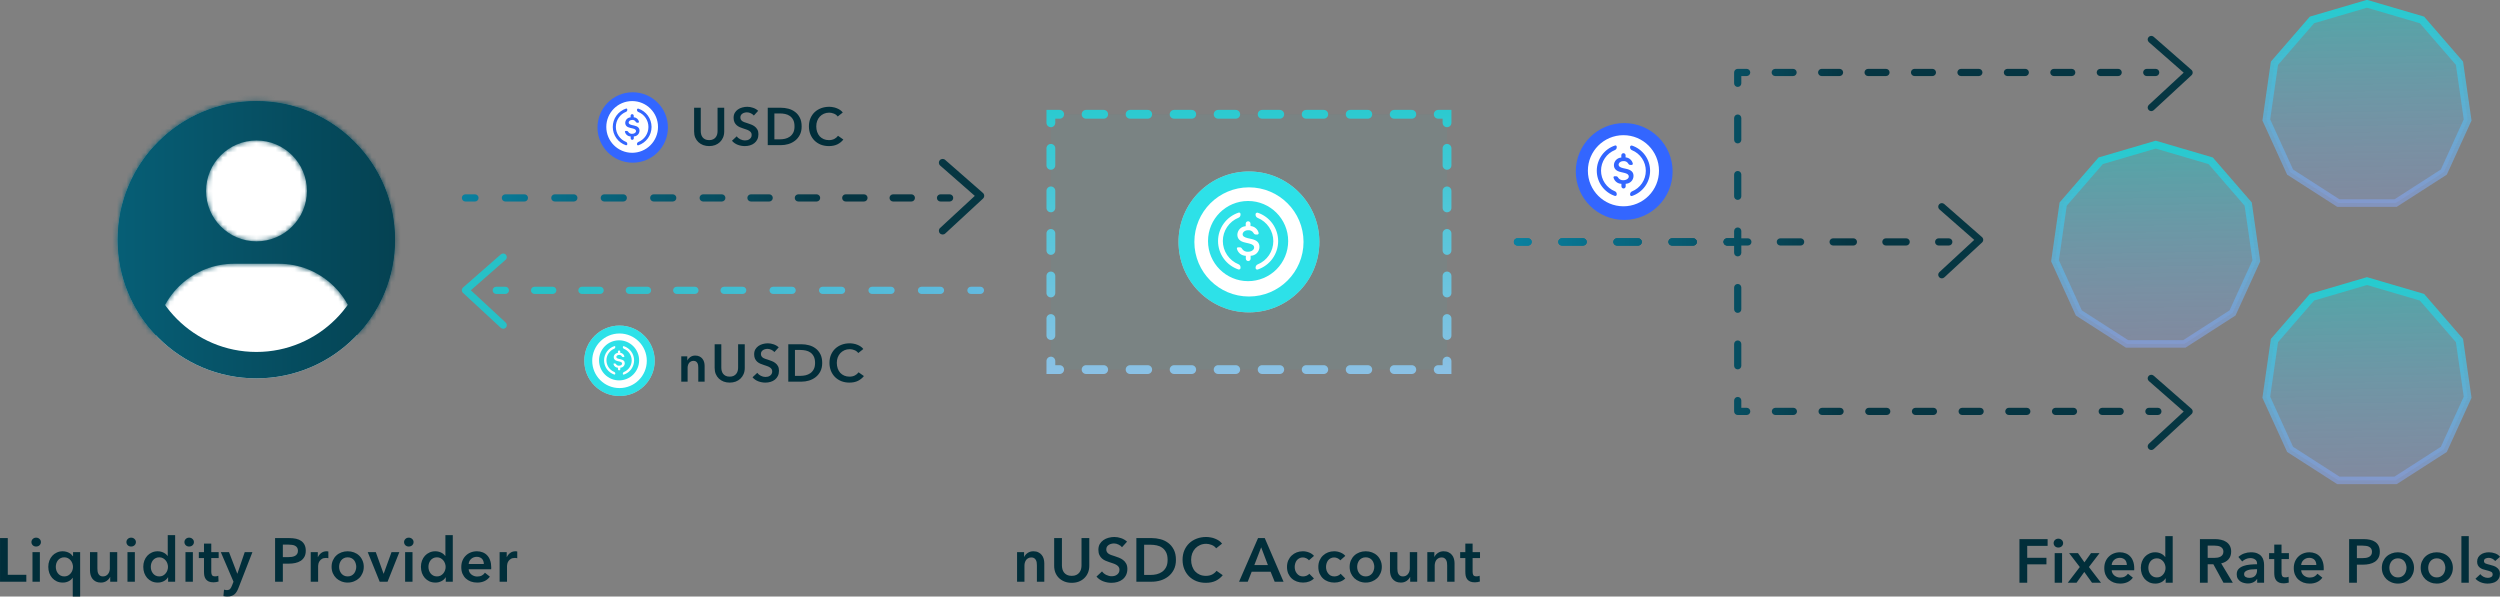 <svg xmlns="http://www.w3.org/2000/svg" fill="none" viewBox="1.15 1.76 520.14 124.11">
<rect x="1.15" y="1.76" width="520.14" height="124.11" fill="#808080" stroke="none"/>
<path d="M83.336 51.636C83.336 67.568 70.421 80.484 54.489 80.484C38.557 80.484 25.642 67.568 25.642 51.636C25.642 35.705 38.557 22.789 54.489 22.789C70.421 22.789 83.336 35.705 83.336 51.636Z" fill="white"/>
<path fill-rule="evenodd" clip-rule="evenodd" d="M54.489 74.985C67.384 74.985 77.838 64.532 77.838 51.636C77.838 38.741 67.384 28.288 54.489 28.288C41.594 28.288 31.14 38.741 31.14 51.636C31.14 64.532 41.594 74.985 54.489 74.985ZM54.489 80.484C70.421 80.484 83.336 67.568 83.336 51.636C83.336 35.705 70.421 22.789 54.489 22.789C38.557 22.789 25.642 35.705 25.642 51.636C25.642 67.568 38.557 80.484 54.489 80.484Z" fill="url(#paint0_linear_10281_105041)"/>
<mask id="path-3-inside-1_10281_105041" fill="white">
<path fill-rule="evenodd" clip-rule="evenodd" d="M75.431 71.476C80.331 66.306 83.336 59.322 83.336 51.636C83.336 35.705 70.421 22.789 54.489 22.789C38.557 22.789 25.642 35.705 25.642 51.636C25.642 59.347 28.666 66.35 33.594 71.526C34.32 63.195 41.334 56.634 49.852 56.634H59.178C67.676 56.634 74.681 63.169 75.431 71.476ZM54.515 51.971C48.731 51.971 44.023 47.264 44.023 41.48C44.023 35.696 48.731 30.988 54.515 30.988C60.299 30.988 65.006 35.696 65.006 41.48C65.006 47.264 60.299 51.971 54.515 51.971Z"/>
</mask>
<path fill-rule="evenodd" clip-rule="evenodd" d="M75.431 71.476C80.331 66.306 83.336 59.322 83.336 51.636C83.336 35.705 70.421 22.789 54.489 22.789C38.557 22.789 25.642 35.705 25.642 51.636C25.642 59.347 28.666 66.35 33.594 71.526C34.32 63.195 41.334 56.634 49.852 56.634H59.178C67.676 56.634 74.681 63.169 75.431 71.476ZM54.515 51.971C48.731 51.971 44.023 47.264 44.023 41.48C44.023 35.696 48.731 30.988 54.515 30.988C60.299 30.988 65.006 35.696 65.006 41.48C65.006 47.264 60.299 51.971 54.515 51.971Z" fill="url(#paint1_linear_10281_105041)"/>
<path d="M75.431 71.476L69.955 71.97L71.049 84.094L79.422 75.258L75.431 71.476ZM33.594 71.526L29.612 75.317L38.014 84.142L39.072 72.003L33.594 71.526ZM77.838 51.636C77.838 57.859 75.41 63.504 71.44 67.694L79.422 75.258C85.251 69.107 88.835 60.784 88.835 51.636H77.838ZM54.489 28.288C67.384 28.288 77.838 38.741 77.838 51.636H88.835C88.835 32.668 73.458 17.291 54.489 17.291V28.288ZM31.14 51.636C31.14 38.741 41.594 28.288 54.489 28.288V17.291C35.52 17.291 20.143 32.668 20.143 51.636H31.14ZM37.576 67.734C33.583 63.54 31.14 57.879 31.14 51.636H20.143C20.143 60.814 23.75 69.161 29.612 75.317L37.576 67.734ZM49.852 51.135C38.455 51.135 29.087 59.904 28.116 71.048L39.072 72.003C39.553 66.485 44.214 62.133 49.852 62.133V51.135ZM59.178 51.135H49.852V62.133H59.178V51.135ZM80.907 70.982C79.905 59.869 70.55 51.135 59.178 51.135V62.133C64.803 62.133 69.458 66.468 69.955 71.97L80.907 70.982ZM38.525 41.48C38.525 50.301 45.694 57.47 54.515 57.47V46.472C51.767 46.472 49.522 44.227 49.522 41.48H38.525ZM54.515 25.49C45.694 25.49 38.525 32.659 38.525 41.48H49.522C49.522 38.732 51.767 36.487 54.515 36.487V25.49ZM70.505 41.48C70.505 32.659 63.336 25.49 54.515 25.49V36.487C57.262 36.487 59.508 38.732 59.508 41.48H70.505ZM54.515 57.47C63.336 57.47 70.505 50.301 70.505 41.48H59.508C59.508 44.227 57.262 46.472 54.515 46.472V57.47Z" fill="url(#paint2_linear_10281_105041)" mask="url(#path-3-inside-1_10281_105041)"/>
<path fill-rule="evenodd" clip-rule="evenodd" d="M199.476 42.938C199.476 42.523 199.14 42.188 198.726 42.188L196.83 42.188C196.415 42.188 196.08 42.523 196.08 42.938C196.08 43.352 196.415 43.688 196.83 43.688L198.726 43.688C199.14 43.688 199.476 43.352 199.476 42.938ZM191.512 42.938C191.512 42.523 191.176 42.188 190.762 42.188L186.97 42.188C186.556 42.188 186.22 42.523 186.22 42.938C186.22 43.352 186.556 43.688 186.97 43.688L190.762 43.688C191.176 43.688 191.512 43.352 191.512 42.938ZM181.653 42.938C181.653 42.523 181.317 42.188 180.903 42.188L177.111 42.188C176.697 42.188 176.361 42.523 176.361 42.938C176.361 43.352 176.697 43.688 177.111 43.688L180.903 43.688C181.317 43.688 181.653 43.352 181.653 42.938ZM171.794 42.938C171.794 42.523 171.458 42.188 171.044 42.188L167.252 42.188C166.837 42.188 166.502 42.523 166.502 42.938C166.502 43.352 166.837 43.688 167.252 43.688L171.044 43.688C171.458 43.688 171.794 43.352 171.794 42.938ZM161.934 42.938C161.934 42.523 161.598 42.188 161.184 42.188L157.392 42.188C156.978 42.188 156.642 42.523 156.642 42.938C156.642 43.352 156.978 43.688 157.392 43.688L161.184 43.688C161.598 43.688 161.934 43.352 161.934 42.938ZM152.075 42.938C152.075 42.523 151.739 42.188 151.325 42.188L147.45 42.188C147.036 42.188 146.7 42.523 146.7 42.938C146.7 43.352 147.036 43.688 147.45 43.688L151.325 43.688C151.739 43.688 152.075 43.352 152.075 42.938ZM141.869 42.938C141.869 42.523 141.533 42.188 141.119 42.188L137.162 42.188C136.748 42.188 136.412 42.523 136.412 42.938C136.412 43.352 136.748 43.688 137.162 43.688L141.119 43.688C141.533 43.688 141.869 43.352 141.869 42.938ZM131.581 42.938C131.581 42.523 131.245 42.188 130.831 42.188L126.874 42.188C126.46 42.188 126.124 42.523 126.124 42.938C126.124 43.352 126.46 43.688 126.874 43.688L130.831 43.688C131.245 43.688 131.581 43.352 131.581 42.938ZM121.293 42.938C121.293 42.523 120.957 42.188 120.543 42.188L116.586 42.188C116.172 42.188 115.836 42.523 115.836 42.938C115.836 43.352 116.172 43.688 116.586 43.688L120.543 43.688C120.957 43.688 121.293 43.352 121.293 42.938ZM111.005 42.938C111.005 42.523 110.669 42.188 110.255 42.188L106.298 42.188C105.884 42.188 105.548 42.523 105.548 42.938C105.548 43.352 105.884 43.688 106.298 43.688L110.255 43.688C110.669 43.688 111.005 43.352 111.005 42.938ZM100.717 42.938C100.717 42.523 100.381 42.188 99.967 42.188L97.989 42.188C97.575 42.188 97.239 42.523 97.239 42.938C97.239 43.352 97.575 43.688 97.989 43.688L99.967 43.688C100.381 43.688 100.717 43.352 100.717 42.938Z" fill="url(#paint3_linear_10281_105041)"/>
<path fill-rule="evenodd" clip-rule="evenodd" d="M196.697 50.302C196.992 50.621 197.489 50.64 197.807 50.346L205.671 43.075C205.835 42.924 205.926 42.71 205.923 42.488C205.92 42.265 205.823 42.054 205.655 41.907L197.791 35.019C197.465 34.733 196.969 34.766 196.683 35.092C196.397 35.419 196.43 35.915 196.756 36.201L203.964 42.514L196.741 49.192C196.422 49.487 196.403 49.984 196.697 50.302Z" fill="#063642"/>
<path fill-rule="evenodd" clip-rule="evenodd" d="M407.36 52.094C407.36 52.508 407.025 52.844 406.61 52.844L404.499 52.844C404.085 52.844 403.749 52.508 403.749 52.094C403.749 51.679 404.085 51.344 404.499 51.344L406.61 51.344C407.025 51.344 407.36 51.679 407.36 52.094ZM398.492 52.094C398.492 52.508 398.156 52.844 397.742 52.844L393.519 52.844C393.105 52.844 392.769 52.508 392.769 52.094C392.769 51.679 393.105 51.344 393.519 51.344L397.742 51.344C398.156 51.344 398.492 51.679 398.492 52.094ZM387.512 52.094C387.512 52.508 387.177 52.844 386.762 52.844L382.539 52.844C382.125 52.844 381.789 52.508 381.789 52.094C381.789 51.679 382.125 51.344 382.539 51.344L386.762 51.344C387.177 51.344 387.512 51.679 387.512 52.094ZM376.533 52.094C376.533 52.508 376.197 52.844 375.783 52.844L371.56 52.844C371.145 52.844 370.81 52.508 370.81 52.094C370.81 51.679 371.145 51.344 371.56 51.344L375.783 51.344C376.197 51.344 376.533 51.679 376.533 52.094ZM365.553 52.094C365.553 52.508 365.217 52.844 364.803 52.844L360.488 52.844C360.074 52.844 359.738 52.508 359.738 52.094C359.738 51.679 360.074 51.344 360.488 51.344L364.803 51.344C365.217 51.344 365.553 51.679 365.553 52.094ZM354.188 52.094C354.188 52.508 353.852 52.844 353.438 52.844L349.031 52.844C348.617 52.844 348.281 52.508 348.281 52.094C348.281 51.679 348.617 51.344 349.031 51.344L353.438 51.344C353.852 51.344 354.188 51.679 354.188 52.094ZM342.73 52.094C342.73 52.508 342.395 52.844 341.98 52.844L337.574 52.844C337.16 52.844 336.824 52.508 336.824 52.094C336.824 51.679 337.16 51.344 337.574 51.344L341.98 51.344C342.395 51.344 342.73 51.679 342.73 52.094ZM331.273 52.094C331.273 52.508 330.938 52.844 330.523 52.844L326.117 52.844C325.703 52.844 325.367 52.508 325.367 52.094C325.367 51.679 325.703 51.344 326.117 51.344L330.523 51.344C330.938 51.344 331.273 51.679 331.273 52.094ZM319.816 52.094C319.816 52.508 319.48 52.844 319.066 52.844L316.863 52.844C316.449 52.844 316.113 52.508 316.113 52.094C316.113 51.679 316.449 51.344 316.863 51.344L319.066 51.344C319.48 51.344 319.816 51.679 319.816 52.094Z" fill="url(#paint4_linear_10281_105041)"/>
<path fill-rule="evenodd" clip-rule="evenodd" d="M404.608 59.437C404.889 59.741 405.363 59.76 405.667 59.478L413.531 52.207C413.688 52.063 413.775 51.859 413.772 51.647C413.769 51.434 413.676 51.233 413.516 51.093L405.652 44.204C405.341 43.931 404.867 43.963 404.594 44.274C404.321 44.586 404.352 45.06 404.664 45.333L411.901 51.672L404.649 58.377C404.345 58.658 404.326 59.133 404.608 59.437Z" fill="#063642"/>
<path fill-rule="evenodd" clip-rule="evenodd" d="M450.86 87.354C450.86 87.768 450.525 88.104 450.11 88.104L448.242 88.104C447.828 88.104 447.492 87.768 447.492 87.354C447.492 86.939 447.828 86.604 448.242 86.604L450.11 86.604C450.525 86.604 450.86 86.939 450.86 87.354ZM443.015 87.354C443.015 87.768 442.679 88.104 442.265 88.104L438.529 88.104C438.115 88.104 437.779 87.768 437.779 87.354C437.779 86.939 438.115 86.604 438.529 86.604L442.265 86.604C442.679 86.604 443.015 86.939 443.015 87.354ZM433.302 87.354C433.302 87.768 432.966 88.104 432.552 88.104L428.816 88.104C428.402 88.104 428.066 87.768 428.066 87.354C428.066 86.939 428.402 86.604 428.816 86.604L432.552 86.604C432.966 86.604 433.302 86.939 433.302 87.354ZM423.589 87.354C423.589 87.768 423.253 88.104 422.839 88.104L419.103 88.104C418.689 88.104 418.353 87.768 418.353 87.354C418.353 86.939 418.689 86.604 419.103 86.604L422.839 86.604C423.253 86.604 423.589 86.939 423.589 87.354ZM413.876 87.354C413.876 87.768 413.54 88.104 413.126 88.104L409.39 88.104C408.975 88.104 408.64 87.768 408.64 87.354C408.64 86.939 408.975 86.604 409.39 86.604L413.126 86.604C413.54 86.604 413.876 86.939 413.876 87.354ZM404.162 87.354C404.162 87.768 403.827 88.104 403.412 88.104L399.677 88.104C399.262 88.104 398.927 87.768 398.927 87.354C398.927 86.939 399.262 86.604 399.677 86.604L403.412 86.604C403.827 86.604 404.162 86.939 404.162 87.354ZM394.449 87.354C394.449 87.768 394.113 88.104 393.699 88.104L389.963 88.104C389.549 88.104 389.213 87.768 389.213 87.354C389.213 86.939 389.549 86.604 389.963 86.604L393.699 86.604C394.113 86.604 394.449 86.939 394.449 87.354ZM384.736 87.354C384.736 87.768 384.4 88.104 383.986 88.104L380.25 88.104C379.836 88.104 379.5 87.768 379.5 87.354C379.5 86.939 379.836 86.604 380.25 86.604L383.986 86.604C384.4 86.604 384.736 86.939 384.736 87.354ZM375.023 87.354C375.023 87.768 374.687 88.104 374.273 88.104L370.537 88.104C370.123 88.104 369.787 87.768 369.787 87.354C369.787 86.939 370.123 86.604 370.537 86.604L374.273 86.604C374.687 86.604 375.023 86.939 375.023 87.354ZM365.31 87.354C365.31 87.768 364.974 88.104 364.56 88.104L362.692 88.104C362.493 88.104 362.302 88.025 362.161 87.884C362.021 87.743 361.942 87.552 361.942 87.354L361.942 85.094C361.942 84.679 362.277 84.344 362.692 84.344C363.106 84.344 363.442 84.679 363.442 85.094L363.442 86.604L364.56 86.604C364.974 86.604 365.31 86.939 365.31 87.354ZM363.222 51.565C363.363 51.706 363.442 51.897 363.442 52.096L363.442 54.356C363.442 54.77 363.106 55.106 362.692 55.106C362.277 55.106 361.942 54.77 361.942 54.356L361.942 52.846L360.488 52.846C360.074 52.846 359.738 52.51 359.738 52.096C359.738 51.681 360.074 51.346 360.488 51.346L362.692 51.346C362.891 51.346 363.081 51.425 363.222 51.565ZM362.692 60.838C363.106 60.838 363.442 61.174 363.442 61.588L363.442 66.109C363.442 66.523 363.106 66.859 362.692 66.859C362.277 66.859 361.942 66.523 361.942 66.109L361.942 61.588C361.942 61.174 362.277 60.838 362.692 60.838ZM362.692 72.591C363.106 72.591 363.442 72.927 363.442 73.341L363.442 77.861C363.442 78.275 363.106 78.611 362.692 78.611C362.277 78.611 361.942 78.275 361.942 77.861L361.942 73.341C361.942 72.927 362.277 72.591 362.692 72.591ZM354.188 52.096C354.188 52.51 353.852 52.846 353.438 52.846L349.031 52.846C348.617 52.846 348.281 52.51 348.281 52.096C348.281 51.681 348.617 51.346 349.031 51.346L353.438 51.346C353.852 51.346 354.188 51.681 354.188 52.096ZM342.731 52.096C342.731 52.51 342.395 52.846 341.981 52.846L337.574 52.846C337.16 52.846 336.824 52.51 336.824 52.096C336.824 51.681 337.16 51.346 337.574 51.346L341.981 51.346C342.395 51.346 342.731 51.681 342.731 52.096ZM331.273 52.096C331.273 52.51 330.938 52.846 330.523 52.846L326.117 52.846C325.703 52.846 325.367 52.51 325.367 52.096C325.367 51.681 325.703 51.346 326.117 51.346L330.523 51.346C330.938 51.346 331.273 51.681 331.273 52.096ZM319.816 52.096C319.816 52.51 319.48 52.846 319.066 52.846L316.863 52.846C316.449 52.846 316.113 52.51 316.113 52.096C316.113 51.681 316.449 51.346 316.863 51.346L319.066 51.346C319.48 51.346 319.816 51.681 319.816 52.096Z" fill="url(#paint5_linear_10281_105041)"/>
<path fill-rule="evenodd" clip-rule="evenodd" d="M448.186 95.152C448.467 95.456 448.941 95.475 449.245 95.193L457.11 87.922C457.266 87.778 457.353 87.574 457.35 87.361C457.347 87.149 457.255 86.947 457.095 86.807L449.231 79.919C448.919 79.646 448.445 79.677 448.172 79.989C447.899 80.301 447.931 80.774 448.242 81.047L455.479 87.387L448.227 94.092C447.923 94.373 447.904 94.848 448.186 95.152Z" fill="#063642"/>
<path fill-rule="evenodd" clip-rule="evenodd" d="M450.402 16.836C450.402 17.25 450.067 17.586 449.652 17.586L447.794 17.586C447.38 17.586 447.044 17.25 447.044 16.836C447.044 16.422 447.38 16.086 447.794 16.086L449.652 16.086C450.067 16.086 450.402 16.422 450.402 16.836ZM442.598 16.836C442.598 17.25 442.262 17.586 441.848 17.586L438.132 17.586C437.718 17.586 437.382 17.25 437.382 16.836C437.382 16.422 437.718 16.086 438.132 16.086L441.848 16.086C442.262 16.086 442.598 16.422 442.598 16.836ZM432.936 16.836C432.936 17.25 432.6 17.586 432.186 17.586L428.47 17.586C428.055 17.586 427.72 17.25 427.72 16.836C427.72 16.422 428.055 16.086 428.47 16.086L432.186 16.086C432.6 16.086 432.936 16.422 432.936 16.836ZM423.274 16.836C423.274 17.25 422.938 17.586 422.524 17.586L418.807 17.586C418.393 17.586 418.057 17.25 418.057 16.836C418.057 16.422 418.393 16.086 418.807 16.086L422.524 16.086C422.938 16.086 423.274 16.422 423.274 16.836ZM413.611 16.836C413.611 17.25 413.276 17.586 412.861 17.586L409.145 17.586C408.731 17.586 408.395 17.25 408.395 16.836C408.395 16.422 408.731 16.086 409.145 16.086L412.861 16.086C413.276 16.086 413.611 16.422 413.611 16.836ZM403.949 16.836C403.949 17.25 403.613 17.586 403.199 17.586L399.483 17.586C399.069 17.586 398.733 17.25 398.733 16.836C398.733 16.422 399.069 16.086 399.483 16.086L403.199 16.086C403.613 16.086 403.949 16.422 403.949 16.836ZM394.287 16.836C394.287 17.25 393.951 17.586 393.537 17.586L389.821 17.586C389.406 17.586 389.071 17.25 389.071 16.836C389.071 16.422 389.406 16.086 389.821 16.086L393.537 16.086C393.951 16.086 394.287 16.422 394.287 16.836ZM384.624 16.836C384.624 17.25 384.289 17.586 383.874 17.586L380.158 17.586C379.744 17.586 379.408 17.25 379.408 16.836C379.408 16.422 379.744 16.086 380.158 16.086L383.874 16.086C384.289 16.086 384.624 16.422 384.624 16.836ZM374.962 16.836C374.962 17.25 374.626 17.586 374.212 17.586L370.496 17.586C370.082 17.586 369.746 17.25 369.746 16.836C369.746 16.422 370.082 16.086 370.496 16.086L374.212 16.086C374.626 16.086 374.962 16.422 374.962 16.836ZM365.3 16.836C365.3 17.25 364.964 17.586 364.55 17.586L363.442 17.586L363.442 19.096C363.442 19.51 363.106 19.846 362.692 19.846C362.278 19.846 361.942 19.51 361.942 19.096L361.942 16.836C361.942 16.422 362.278 16.086 362.692 16.086L364.55 16.086C364.964 16.086 365.3 16.422 365.3 16.836ZM362.692 25.578C363.106 25.578 363.442 25.914 363.442 26.328L363.442 30.849C363.442 31.263 363.106 31.599 362.692 31.599C362.278 31.599 361.942 31.263 361.942 30.849L361.942 26.328C361.942 25.914 362.278 25.578 362.692 25.578ZM362.692 37.331C363.106 37.331 363.442 37.667 363.442 38.081L363.442 42.601C363.442 43.015 363.106 43.351 362.692 43.351C362.278 43.351 361.942 43.015 361.942 42.601L361.942 38.081C361.942 37.667 362.278 37.331 362.692 37.331ZM362.692 49.084C363.106 49.084 363.442 49.419 363.442 49.834L363.442 52.094C363.442 52.508 363.106 52.844 362.692 52.844L360.488 52.844C360.074 52.844 359.738 52.508 359.738 52.094C359.738 51.679 360.074 51.344 360.488 51.344L361.942 51.344L361.942 49.834C361.942 49.419 362.278 49.084 362.692 49.084ZM354.188 52.094C354.188 52.508 353.852 52.844 353.438 52.844L349.031 52.844C348.617 52.844 348.281 52.508 348.281 52.094C348.281 51.679 348.617 51.344 349.031 51.344L353.438 51.344C353.852 51.344 354.188 51.679 354.188 52.094ZM342.731 52.094C342.731 52.508 342.395 52.844 341.981 52.844L337.574 52.844C337.16 52.844 336.824 52.508 336.824 52.094C336.824 51.679 337.16 51.344 337.574 51.344L341.981 51.344C342.395 51.344 342.731 51.679 342.731 52.094ZM331.274 52.094C331.274 52.508 330.938 52.844 330.524 52.844L326.117 52.844C325.703 52.844 325.367 52.508 325.367 52.094C325.367 51.679 325.703 51.344 326.117 51.344L330.524 51.344C330.938 51.344 331.274 51.679 331.274 52.094ZM319.817 52.094C319.817 52.508 319.481 52.844 319.067 52.844L316.863 52.844C316.449 52.844 316.113 52.508 316.113 52.094C316.113 51.679 316.449 51.344 316.863 51.344L319.067 51.344C319.481 51.344 319.817 51.679 319.817 52.094Z" fill="url(#paint6_linear_10281_105041)"/>
<path fill-rule="evenodd" clip-rule="evenodd" d="M448.186 24.642C448.467 24.946 448.941 24.965 449.245 24.683L457.11 17.412C457.266 17.268 457.353 17.064 457.35 16.852C457.347 16.639 457.255 16.438 457.095 16.298L449.231 9.409C448.919 9.136 448.445 9.168 448.172 9.479C447.899 9.791 447.931 10.265 448.242 10.538L455.479 16.877L448.227 23.582C447.923 23.863 447.904 24.338 448.186 24.642Z" fill="#063642"/>
<path fill-rule="evenodd" clip-rule="evenodd" d="M103.649 62.168C103.649 61.754 103.985 61.418 104.399 61.418H106.295C106.71 61.418 107.045 61.754 107.045 62.168C107.045 62.582 106.71 62.918 106.295 62.918H104.399C103.985 62.918 103.649 62.582 103.649 62.168ZM111.613 62.168C111.613 61.754 111.949 61.418 112.363 61.418H116.155C116.569 61.418 116.905 61.754 116.905 62.168C116.905 62.582 116.569 62.918 116.155 62.918H112.363C111.949 62.918 111.613 62.582 111.613 62.168ZM121.472 62.168C121.472 61.754 121.808 61.418 122.222 61.418H126.014C126.428 61.418 126.764 61.754 126.764 62.168C126.764 62.582 126.428 62.918 126.014 62.918H122.222C121.808 62.918 121.472 62.582 121.472 62.168ZM131.331 62.168C131.331 61.754 131.667 61.418 132.081 61.418H135.873C136.288 61.418 136.623 61.754 136.623 62.168C136.623 62.582 136.288 62.918 135.873 62.918H132.081C131.667 62.918 131.331 62.582 131.331 62.168ZM141.191 62.168C141.191 61.754 141.527 61.418 141.941 61.418H145.733C146.147 61.418 146.483 61.754 146.483 62.168C146.483 62.582 146.147 62.918 145.733 62.918H141.941C141.527 62.918 141.191 62.582 141.191 62.168ZM151.05 62.168C151.05 61.754 151.386 61.418 151.8 61.418H155.675C156.089 61.418 156.425 61.754 156.425 62.168C156.425 62.582 156.089 62.918 155.675 62.918H151.8C151.386 62.918 151.05 62.582 151.05 62.168ZM161.256 62.168C161.256 61.754 161.592 61.418 162.006 61.418L165.963 61.418C166.377 61.418 166.713 61.754 166.713 62.168C166.713 62.582 166.377 62.918 165.963 62.918H162.006C161.592 62.918 161.256 62.582 161.256 62.168ZM171.544 62.168C171.544 61.754 171.88 61.418 172.294 61.418H176.251C176.665 61.418 177.001 61.754 177.001 62.168C177.001 62.582 176.665 62.918 176.251 62.918H172.294C171.88 62.918 171.544 62.582 171.544 62.168ZM181.832 62.168C181.832 61.754 182.168 61.418 182.582 61.418H186.539C186.953 61.418 187.289 61.754 187.289 62.168C187.289 62.582 186.953 62.918 186.539 62.918H182.582C182.168 62.918 181.832 62.582 181.832 62.168ZM192.12 62.168C192.12 61.754 192.456 61.418 192.87 61.418H196.827C197.241 61.418 197.577 61.754 197.577 62.168C197.577 62.582 197.241 62.918 196.827 62.918H192.87C192.456 62.918 192.12 62.582 192.12 62.168ZM202.408 62.168C202.408 61.754 202.744 61.418 203.158 61.418H205.136C205.55 61.418 205.886 61.754 205.886 62.168C205.886 62.582 205.55 62.918 205.136 62.918H203.158C202.744 62.918 202.408 62.582 202.408 62.168Z" fill="url(#paint7_linear_10281_105041)"/>
<path fill-rule="evenodd" clip-rule="evenodd" d="M106.395 69.92C106.114 70.224 105.639 70.242 105.335 69.961L97.48 62.69C97.324 62.545 97.237 62.342 97.24 62.129C97.243 61.917 97.335 61.715 97.495 61.575L105.35 54.687C105.662 54.414 106.136 54.445 106.409 54.756C106.682 55.068 106.651 55.541 106.339 55.815L99.11 62.154L106.354 68.86C106.658 69.141 106.676 69.616 106.395 69.92Z" fill="#27C1C7"/>
<path d="M151.827 29.1C151.827 29.569 151.746 29.994 151.585 30.375C151.424 30.748 151.204 31.067 150.925 31.331C150.647 31.594 150.317 31.799 149.936 31.946C149.555 32.085 149.141 32.155 148.695 32.155C148.248 32.155 147.834 32.085 147.453 31.946C147.072 31.799 146.738 31.594 146.453 31.331C146.174 31.067 145.955 30.748 145.793 30.375C145.639 29.994 145.563 29.569 145.563 29.1V24.177H146.947V29.045C146.947 29.272 146.977 29.499 147.035 29.726C147.094 29.946 147.189 30.144 147.321 30.32C147.46 30.495 147.64 30.638 147.859 30.748C148.086 30.858 148.365 30.913 148.695 30.913C149.024 30.913 149.299 30.858 149.519 30.748C149.746 30.638 149.925 30.495 150.057 30.32C150.196 30.144 150.295 29.946 150.354 29.726C150.413 29.499 150.442 29.272 150.442 29.045V24.177H151.827V29.1ZM157.99 25.803C157.844 25.612 157.635 25.455 157.364 25.33C157.1 25.198 156.833 25.133 156.562 25.133C156.4 25.133 156.239 25.154 156.078 25.198C155.917 25.235 155.77 25.297 155.638 25.385C155.507 25.466 155.397 25.576 155.309 25.715C155.228 25.847 155.188 26.008 155.188 26.198C155.188 26.374 155.225 26.525 155.298 26.649C155.371 26.774 155.47 26.88 155.594 26.968C155.726 27.056 155.884 27.133 156.067 27.199C156.25 27.265 156.452 27.331 156.671 27.396C156.921 27.477 157.177 27.569 157.441 27.671C157.712 27.774 157.957 27.909 158.177 28.078C158.404 28.246 158.587 28.459 158.726 28.715C158.873 28.972 158.946 29.29 158.946 29.671C158.946 30.089 158.869 30.455 158.715 30.77C158.562 31.078 158.357 31.334 158.1 31.539C157.844 31.745 157.543 31.898 157.199 32.001C156.855 32.104 156.492 32.155 156.111 32.155C155.605 32.155 155.111 32.063 154.627 31.88C154.144 31.69 153.748 31.411 153.441 31.045L154.43 30.122C154.62 30.386 154.873 30.594 155.188 30.748C155.51 30.902 155.825 30.979 156.133 30.979C156.294 30.979 156.459 30.961 156.627 30.924C156.796 30.88 156.946 30.811 157.078 30.715C157.217 30.62 157.327 30.503 157.408 30.364C157.496 30.217 157.54 30.038 157.54 29.825C157.54 29.62 157.492 29.451 157.397 29.32C157.302 29.18 157.173 29.063 157.012 28.968C156.851 28.865 156.66 28.777 156.441 28.704C156.221 28.631 155.99 28.554 155.748 28.473C155.514 28.4 155.279 28.312 155.045 28.21C154.811 28.107 154.598 27.971 154.408 27.803C154.224 27.634 154.074 27.429 153.957 27.188C153.84 26.939 153.781 26.631 153.781 26.265C153.781 25.869 153.862 25.528 154.023 25.242C154.191 24.957 154.408 24.722 154.671 24.539C154.942 24.349 155.246 24.209 155.583 24.122C155.928 24.026 156.276 23.979 156.627 23.979C157.023 23.979 157.422 24.048 157.825 24.188C158.236 24.327 158.591 24.535 158.891 24.814L157.99 25.803ZM160.883 24.177H163.641C164.147 24.177 164.656 24.242 165.169 24.374C165.682 24.506 166.143 24.726 166.553 25.034C166.964 25.334 167.297 25.733 167.553 26.232C167.81 26.722 167.938 27.334 167.938 28.067C167.938 28.748 167.81 29.334 167.553 29.825C167.297 30.316 166.964 30.719 166.553 31.034C166.143 31.349 165.682 31.583 165.169 31.737C164.656 31.884 164.147 31.957 163.641 31.957H160.883V24.177ZM163.421 30.748C163.78 30.748 164.139 30.708 164.498 30.627C164.857 30.539 165.18 30.396 165.465 30.199C165.758 29.994 165.997 29.719 166.18 29.375C166.363 29.03 166.454 28.594 166.454 28.067C166.454 27.51 166.363 27.056 166.18 26.704C165.997 26.352 165.758 26.078 165.465 25.88C165.18 25.682 164.857 25.547 164.498 25.473C164.139 25.4 163.78 25.363 163.421 25.363H162.267V30.748H163.421ZM175.44 26.001C175.235 25.722 174.968 25.521 174.638 25.396C174.308 25.264 173.986 25.198 173.671 25.198C173.268 25.198 172.902 25.272 172.572 25.418C172.242 25.565 171.957 25.766 171.715 26.023C171.48 26.279 171.297 26.579 171.165 26.924C171.041 27.268 170.979 27.642 170.979 28.045C170.979 28.47 171.041 28.858 171.165 29.21C171.29 29.561 171.466 29.865 171.693 30.122C171.927 30.371 172.206 30.565 172.528 30.704C172.85 30.843 173.213 30.913 173.616 30.913C174.034 30.913 174.404 30.832 174.726 30.671C175.048 30.503 175.308 30.283 175.506 30.012L176.616 30.792C176.272 31.224 175.851 31.561 175.352 31.803C174.854 32.038 174.272 32.155 173.605 32.155C172.997 32.155 172.436 32.056 171.924 31.858C171.418 31.653 170.982 31.371 170.616 31.012C170.25 30.646 169.964 30.213 169.759 29.715C169.554 29.21 169.451 28.653 169.451 28.045C169.451 27.422 169.557 26.862 169.77 26.363C169.989 25.858 170.286 25.429 170.66 25.078C171.041 24.726 171.488 24.455 172.001 24.264C172.513 24.074 173.07 23.979 173.671 23.979C173.92 23.979 174.18 24.004 174.451 24.056C174.722 24.1 174.982 24.173 175.231 24.275C175.481 24.371 175.715 24.491 175.935 24.638C176.155 24.785 176.341 24.96 176.495 25.166L175.44 26.001Z" fill="#012E3A"/>
<path d="M142.892 75.891H144.145V76.737H144.167C144.284 76.474 144.486 76.243 144.772 76.045C145.065 75.84 145.409 75.737 145.805 75.737C146.149 75.737 146.442 75.799 146.684 75.924C146.933 76.041 147.134 76.199 147.288 76.397C147.449 76.594 147.567 76.822 147.64 77.078C147.713 77.334 147.75 77.598 147.75 77.869V81.166H146.431V78.243C146.431 78.089 146.42 77.928 146.398 77.759C146.376 77.591 146.328 77.441 146.255 77.309C146.182 77.169 146.079 77.056 145.948 76.968C145.823 76.88 145.654 76.836 145.442 76.836C145.23 76.836 145.046 76.88 144.893 76.968C144.739 77.049 144.61 77.155 144.508 77.287C144.413 77.419 144.339 77.573 144.288 77.748C144.237 77.917 144.211 78.089 144.211 78.265V81.166H142.892V75.891ZM156.102 78.309C156.102 78.778 156.022 79.203 155.86 79.584C155.699 79.957 155.479 80.276 155.201 80.54C154.923 80.803 154.593 81.008 154.212 81.155C153.831 81.294 153.417 81.364 152.97 81.364C152.523 81.364 152.109 81.294 151.728 81.155C151.347 81.008 151.014 80.803 150.728 80.54C150.45 80.276 150.23 79.957 150.069 79.584C149.915 79.203 149.838 78.778 149.838 78.309V73.385H151.223V78.254C151.223 78.481 151.252 78.708 151.311 78.935C151.369 79.155 151.465 79.353 151.596 79.529C151.736 79.704 151.915 79.847 152.135 79.957C152.362 80.067 152.64 80.122 152.97 80.122C153.3 80.122 153.575 80.067 153.794 79.957C154.021 79.847 154.201 79.704 154.333 79.529C154.472 79.353 154.571 79.155 154.63 78.935C154.688 78.708 154.717 78.481 154.717 78.254V73.385H156.102V78.309ZM162.266 75.012C162.119 74.821 161.91 74.664 161.639 74.539C161.376 74.407 161.108 74.342 160.837 74.342C160.676 74.342 160.515 74.364 160.354 74.407C160.192 74.444 160.046 74.506 159.914 74.594C159.782 74.675 159.672 74.785 159.584 74.924C159.504 75.056 159.463 75.217 159.463 75.407C159.463 75.583 159.5 75.734 159.573 75.858C159.647 75.983 159.746 76.089 159.87 76.177C160.002 76.265 160.159 76.342 160.343 76.408C160.526 76.474 160.727 76.539 160.947 76.605C161.196 76.686 161.453 76.778 161.716 76.88C161.987 76.983 162.233 77.118 162.453 77.287C162.68 77.455 162.863 77.668 163.002 77.924C163.149 78.18 163.222 78.499 163.222 78.88C163.222 79.298 163.145 79.664 162.991 79.979C162.837 80.287 162.632 80.543 162.376 80.748C162.119 80.954 161.819 81.107 161.475 81.21C161.13 81.312 160.768 81.364 160.387 81.364C159.881 81.364 159.387 81.272 158.903 81.089C158.419 80.899 158.024 80.62 157.716 80.254L158.705 79.331C158.896 79.594 159.148 79.803 159.463 79.957C159.786 80.111 160.101 80.188 160.409 80.188C160.57 80.188 160.735 80.17 160.903 80.133C161.072 80.089 161.222 80.019 161.354 79.924C161.493 79.829 161.603 79.712 161.683 79.573C161.771 79.426 161.815 79.246 161.815 79.034C161.815 78.829 161.768 78.66 161.672 78.528C161.577 78.389 161.449 78.272 161.288 78.177C161.127 78.074 160.936 77.986 160.716 77.913C160.496 77.84 160.266 77.763 160.024 77.682C159.789 77.609 159.555 77.521 159.321 77.419C159.086 77.316 158.874 77.18 158.683 77.012C158.5 76.844 158.35 76.638 158.233 76.397C158.115 76.147 158.057 75.84 158.057 75.474C158.057 75.078 158.137 74.737 158.299 74.451C158.467 74.166 158.683 73.931 158.947 73.748C159.218 73.558 159.522 73.418 159.859 73.331C160.203 73.235 160.551 73.188 160.903 73.188C161.299 73.188 161.698 73.257 162.101 73.397C162.511 73.536 162.867 73.745 163.167 74.023L162.266 75.012ZM165.158 73.385H167.917C168.422 73.385 168.931 73.451 169.444 73.583C169.957 73.715 170.419 73.935 170.829 74.243C171.239 74.543 171.573 74.942 171.829 75.441C172.085 75.931 172.214 76.543 172.214 77.276C172.214 77.957 172.085 78.543 171.829 79.034C171.573 79.525 171.239 79.928 170.829 80.243C170.419 80.558 169.957 80.792 169.444 80.946C168.931 81.093 168.422 81.166 167.917 81.166H165.158V73.385ZM167.697 79.957C168.056 79.957 168.415 79.917 168.774 79.836C169.133 79.748 169.455 79.606 169.741 79.408C170.034 79.203 170.272 78.928 170.455 78.584C170.638 78.239 170.73 77.803 170.73 77.276C170.73 76.719 170.638 76.265 170.455 75.913C170.272 75.561 170.034 75.287 169.741 75.089C169.455 74.891 169.133 74.755 168.774 74.682C168.415 74.609 168.056 74.572 167.697 74.572H166.543V79.957H167.697ZM179.716 75.21C179.511 74.931 179.243 74.73 178.914 74.605C178.584 74.473 178.262 74.407 177.947 74.407C177.544 74.407 177.177 74.481 176.848 74.627C176.518 74.774 176.232 74.975 175.99 75.232C175.756 75.488 175.573 75.788 175.441 76.133C175.316 76.477 175.254 76.851 175.254 77.254C175.254 77.679 175.316 78.067 175.441 78.419C175.565 78.77 175.741 79.074 175.968 79.331C176.203 79.58 176.481 79.774 176.804 79.913C177.126 80.052 177.489 80.122 177.892 80.122C178.309 80.122 178.679 80.041 179.002 79.88C179.324 79.712 179.584 79.492 179.782 79.221L180.892 80.001C180.547 80.433 180.126 80.77 179.628 81.012C179.13 81.247 178.547 81.364 177.881 81.364C177.273 81.364 176.712 81.265 176.199 81.067C175.694 80.862 175.258 80.58 174.891 80.221C174.525 79.855 174.239 79.422 174.034 78.924C173.829 78.419 173.727 77.862 173.727 77.254C173.727 76.631 173.833 76.071 174.045 75.572C174.265 75.067 174.562 74.638 174.935 74.287C175.316 73.935 175.763 73.664 176.276 73.473C176.789 73.283 177.346 73.188 177.947 73.188C178.196 73.188 178.456 73.213 178.727 73.265C178.998 73.308 179.258 73.382 179.507 73.484C179.756 73.58 179.991 73.701 180.21 73.847C180.43 73.994 180.617 74.169 180.771 74.374L179.716 75.21Z" fill="#012E3A"/>
<path d="M1.154 113.712H2.769V121.353H6.628V122.789H1.154V113.712ZM7.907 116.635H9.445V122.789H7.907V116.635ZM7.689 114.545C7.689 114.297 7.779 114.084 7.958 113.904C8.146 113.716 8.381 113.622 8.663 113.622C8.945 113.622 9.181 113.712 9.369 113.891C9.565 114.062 9.663 114.28 9.663 114.545C9.663 114.81 9.565 115.032 9.369 115.212C9.181 115.383 8.945 115.468 8.663 115.468C8.381 115.468 8.146 115.378 7.958 115.199C7.779 115.011 7.689 114.793 7.689 114.545ZM17.825 125.866H16.287V121.969H16.261C16.064 122.276 15.782 122.52 15.415 122.699C15.056 122.879 14.658 122.969 14.222 122.969C13.752 122.969 13.329 122.883 12.953 122.712C12.585 122.533 12.269 122.298 12.004 122.007C11.748 121.708 11.547 121.362 11.402 120.968C11.265 120.567 11.197 120.139 11.197 119.686C11.197 119.233 11.269 118.81 11.415 118.417C11.56 118.024 11.765 117.682 12.03 117.391C12.295 117.101 12.611 116.874 12.979 116.712C13.346 116.541 13.748 116.455 14.184 116.455C14.466 116.455 14.718 116.49 14.94 116.558C15.171 116.618 15.376 116.699 15.556 116.802C15.735 116.896 15.885 117.007 16.004 117.135C16.133 117.255 16.235 117.374 16.312 117.494H16.351V116.635H17.825V125.866ZM12.761 119.686C12.761 119.926 12.795 120.165 12.863 120.404C12.94 120.644 13.051 120.857 13.197 121.045C13.342 121.233 13.526 121.387 13.748 121.507C13.97 121.627 14.231 121.686 14.53 121.686C14.812 121.686 15.064 121.631 15.287 121.52C15.509 121.4 15.697 121.246 15.851 121.058C16.013 120.87 16.133 120.661 16.21 120.43C16.295 120.191 16.338 119.951 16.338 119.712C16.338 119.473 16.295 119.233 16.21 118.994C16.133 118.755 16.013 118.541 15.851 118.353C15.697 118.165 15.509 118.011 15.287 117.891C15.064 117.772 14.812 117.712 14.53 117.712C14.231 117.712 13.97 117.772 13.748 117.891C13.526 118.003 13.342 118.152 13.197 118.34C13.051 118.528 12.94 118.742 12.863 118.981C12.795 119.212 12.761 119.447 12.761 119.686ZM25.541 122.789H24.08V121.802H24.054C23.917 122.11 23.678 122.383 23.336 122.622C23.003 122.853 22.605 122.969 22.144 122.969C21.742 122.969 21.396 122.9 21.105 122.763C20.823 122.618 20.588 122.43 20.4 122.199C20.221 121.969 20.088 121.704 20.003 121.404C19.917 121.105 19.874 120.798 19.874 120.481V116.635H21.413V120.045C21.413 120.225 21.426 120.413 21.451 120.609C21.477 120.806 21.532 120.986 21.618 121.148C21.703 121.302 21.819 121.43 21.964 121.533C22.118 121.635 22.319 121.686 22.567 121.686C22.806 121.686 23.015 121.639 23.195 121.545C23.383 121.443 23.533 121.315 23.644 121.161C23.763 121.007 23.853 120.832 23.913 120.635C23.973 120.43 24.003 120.225 24.003 120.02V116.635H25.541V122.789ZM27.67 116.635H29.208V122.789H27.67V116.635ZM27.452 114.545C27.452 114.297 27.542 114.084 27.721 113.904C27.909 113.716 28.144 113.622 28.426 113.622C28.708 113.622 28.944 113.712 29.131 113.891C29.328 114.062 29.426 114.28 29.426 114.545C29.426 114.81 29.328 115.032 29.131 115.212C28.944 115.383 28.708 115.468 28.426 115.468C28.144 115.468 27.909 115.378 27.721 115.199C27.542 115.011 27.452 114.793 27.452 114.545ZM37.588 122.789H36.126V121.866H36.101C35.887 122.225 35.588 122.498 35.203 122.686C34.827 122.875 34.421 122.969 33.985 122.969C33.515 122.969 33.092 122.883 32.716 122.712C32.348 122.533 32.032 122.298 31.767 122.007C31.511 121.708 31.31 121.362 31.165 120.968C31.028 120.567 30.959 120.139 30.959 119.686C30.959 119.233 31.032 118.81 31.177 118.417C31.323 118.024 31.528 117.682 31.793 117.391C32.058 117.101 32.374 116.874 32.742 116.712C33.109 116.541 33.511 116.455 33.947 116.455C34.229 116.455 34.481 116.49 34.703 116.558C34.925 116.618 35.118 116.695 35.28 116.789C35.451 116.883 35.596 116.985 35.716 117.097C35.836 117.208 35.934 117.314 36.011 117.417H36.05V113.096H37.588V122.789ZM32.524 119.686C32.524 119.926 32.558 120.165 32.626 120.404C32.703 120.644 32.814 120.857 32.96 121.045C33.105 121.233 33.289 121.387 33.511 121.507C33.733 121.627 33.994 121.686 34.293 121.686C34.575 121.686 34.827 121.631 35.049 121.52C35.272 121.4 35.46 121.246 35.614 121.058C35.776 120.87 35.896 120.661 35.972 120.43C36.058 120.191 36.101 119.951 36.101 119.712C36.101 119.473 36.058 119.233 35.972 118.994C35.896 118.755 35.776 118.541 35.614 118.353C35.46 118.165 35.272 118.011 35.049 117.891C34.827 117.772 34.575 117.712 34.293 117.712C33.994 117.712 33.733 117.772 33.511 117.891C33.289 118.003 33.105 118.152 32.96 118.34C32.814 118.528 32.703 118.742 32.626 118.981C32.558 119.212 32.524 119.447 32.524 119.686ZM39.739 116.635H41.278V122.789H39.739V116.635ZM39.521 114.545C39.521 114.297 39.611 114.084 39.791 113.904C39.978 113.716 40.214 113.622 40.496 113.622C40.778 113.622 41.013 113.712 41.201 113.891C41.397 114.062 41.496 114.28 41.496 114.545C41.496 114.81 41.397 115.032 41.201 115.212C41.013 115.383 40.778 115.468 40.496 115.468C40.214 115.468 39.978 115.378 39.791 115.199C39.611 115.011 39.521 114.793 39.521 114.545ZM42.516 117.866V116.635H43.593V114.853H45.106V116.635H46.644V117.866H45.106V120.725C45.106 120.998 45.153 121.225 45.247 121.404C45.349 121.584 45.572 121.674 45.914 121.674C46.016 121.674 46.127 121.665 46.247 121.648C46.367 121.622 46.473 121.588 46.567 121.545L46.619 122.751C46.482 122.802 46.32 122.84 46.132 122.866C45.944 122.9 45.764 122.917 45.593 122.917C45.183 122.917 44.849 122.862 44.593 122.751C44.337 122.631 44.131 122.473 43.978 122.276C43.832 122.071 43.73 121.84 43.67 121.584C43.619 121.319 43.593 121.037 43.593 120.738V117.866H42.516ZM47.091 116.635H48.796L50.514 121.11H50.54L52.066 116.635H53.668L50.758 124.11C50.647 124.392 50.527 124.64 50.399 124.853C50.271 125.075 50.117 125.259 49.937 125.405C49.758 125.558 49.544 125.674 49.296 125.751C49.057 125.828 48.766 125.866 48.425 125.866C48.296 125.866 48.164 125.858 48.027 125.84C47.899 125.832 47.766 125.811 47.63 125.776L47.758 124.443C47.86 124.477 47.959 124.499 48.053 124.507C48.155 124.524 48.249 124.533 48.335 124.533C48.497 124.533 48.634 124.511 48.745 124.469C48.856 124.434 48.95 124.375 49.027 124.289C49.104 124.212 49.172 124.114 49.232 123.994C49.292 123.875 49.356 123.734 49.425 123.571L49.732 122.789L47.091 116.635ZM58.383 113.712H61.344C61.866 113.712 62.336 113.759 62.755 113.853C63.173 113.947 63.532 114.101 63.831 114.314C64.131 114.528 64.361 114.802 64.524 115.135C64.686 115.468 64.767 115.87 64.767 116.34C64.767 116.844 64.673 117.267 64.485 117.609C64.297 117.951 64.041 118.229 63.716 118.443C63.4 118.648 63.028 118.797 62.601 118.891C62.173 118.985 61.72 119.032 61.242 119.032H59.998V122.789H58.383V113.712ZM61.126 117.673C61.391 117.673 61.643 117.656 61.883 117.622C62.122 117.579 62.336 117.511 62.524 117.417C62.712 117.314 62.861 117.178 62.972 117.007C63.084 116.836 63.139 116.614 63.139 116.34C63.139 116.075 63.084 115.861 62.972 115.699C62.861 115.528 62.712 115.396 62.524 115.302C62.344 115.208 62.135 115.148 61.895 115.122C61.665 115.088 61.425 115.071 61.178 115.071H59.998V117.673H61.126ZM65.799 116.635H67.273V117.661H67.299C67.47 117.302 67.709 117.011 68.017 116.789C68.325 116.567 68.684 116.455 69.094 116.455C69.154 116.455 69.218 116.46 69.286 116.468C69.355 116.468 69.414 116.477 69.466 116.494V117.904C69.363 117.879 69.273 117.862 69.197 117.853C69.128 117.844 69.06 117.84 68.991 117.84C68.641 117.84 68.359 117.904 68.145 118.032C67.931 118.161 67.765 118.315 67.645 118.494C67.525 118.674 67.444 118.857 67.401 119.045C67.359 119.233 67.337 119.383 67.337 119.494V122.789H65.799V116.635ZM70.141 119.686C70.141 119.199 70.227 118.759 70.398 118.366C70.577 117.964 70.816 117.622 71.115 117.34C71.415 117.058 71.769 116.84 72.18 116.686C72.59 116.532 73.026 116.455 73.487 116.455C73.949 116.455 74.385 116.532 74.795 116.686C75.205 116.84 75.56 117.058 75.859 117.34C76.159 117.622 76.394 117.964 76.564 118.366C76.744 118.759 76.834 119.199 76.834 119.686C76.834 120.174 76.744 120.618 76.564 121.02C76.394 121.421 76.159 121.768 75.859 122.058C75.56 122.34 75.205 122.563 74.795 122.725C74.385 122.887 73.949 122.969 73.487 122.969C73.026 122.969 72.59 122.887 72.18 122.725C71.769 122.563 71.415 122.34 71.115 122.058C70.816 121.768 70.577 121.421 70.398 121.02C70.227 120.618 70.141 120.174 70.141 119.686ZM71.705 119.686C71.705 119.926 71.74 120.165 71.808 120.404C71.885 120.644 71.996 120.857 72.141 121.045C72.287 121.233 72.47 121.387 72.692 121.507C72.915 121.627 73.18 121.686 73.487 121.686C73.795 121.686 74.06 121.627 74.282 121.507C74.505 121.387 74.688 121.233 74.834 121.045C74.979 120.857 75.086 120.644 75.154 120.404C75.231 120.165 75.27 119.926 75.27 119.686C75.27 119.447 75.231 119.212 75.154 118.981C75.086 118.742 74.979 118.528 74.834 118.34C74.688 118.152 74.505 118.003 74.282 117.891C74.06 117.772 73.795 117.712 73.487 117.712C73.18 117.712 72.915 117.772 72.692 117.891C72.47 118.003 72.287 118.152 72.141 118.34C71.996 118.528 71.885 118.742 71.808 118.981C71.74 119.212 71.705 119.447 71.705 119.686ZM77.659 116.635H79.338L80.954 121.122H80.979L82.608 116.635H84.236L81.787 122.789H80.146L77.659 116.635ZM85.437 116.635H86.976V122.789H85.437V116.635ZM85.219 114.545C85.219 114.297 85.309 114.084 85.489 113.904C85.677 113.716 85.912 113.622 86.194 113.622C86.476 113.622 86.711 113.712 86.899 113.891C87.095 114.062 87.194 114.28 87.194 114.545C87.194 114.81 87.095 115.032 86.899 115.212C86.711 115.383 86.476 115.468 86.194 115.468C85.912 115.468 85.677 115.378 85.489 115.199C85.309 115.011 85.219 114.793 85.219 114.545ZM95.355 122.789H93.894V121.866H93.868C93.654 122.225 93.355 122.498 92.971 122.686C92.594 122.875 92.189 122.969 91.753 122.969C91.282 122.969 90.859 122.883 90.483 122.712C90.116 122.533 89.799 122.298 89.535 122.007C89.278 121.708 89.077 121.362 88.932 120.968C88.795 120.567 88.727 120.139 88.727 119.686C88.727 119.233 88.799 118.81 88.945 118.417C89.09 118.024 89.295 117.682 89.56 117.391C89.825 117.101 90.141 116.874 90.509 116.712C90.876 116.541 91.278 116.455 91.714 116.455C91.996 116.455 92.248 116.49 92.471 116.558C92.693 116.618 92.885 116.695 93.047 116.789C93.219 116.883 93.364 116.985 93.484 117.097C93.603 117.208 93.701 117.314 93.778 117.417H93.817V113.096H95.355V122.789ZM90.291 119.686C90.291 119.926 90.325 120.165 90.394 120.404C90.471 120.644 90.582 120.857 90.727 121.045C90.872 121.233 91.056 121.387 91.278 121.507C91.501 121.627 91.761 121.686 92.06 121.686C92.342 121.686 92.594 121.631 92.817 121.52C93.039 121.4 93.227 121.246 93.381 121.058C93.543 120.87 93.663 120.661 93.74 120.43C93.825 120.191 93.868 119.951 93.868 119.712C93.868 119.473 93.825 119.233 93.74 118.994C93.663 118.755 93.543 118.541 93.381 118.353C93.227 118.165 93.039 118.011 92.817 117.891C92.594 117.772 92.342 117.712 92.06 117.712C91.761 117.712 91.501 117.772 91.278 117.891C91.056 118.003 90.872 118.152 90.727 118.34C90.582 118.528 90.471 118.742 90.394 118.981C90.325 119.212 90.291 119.447 90.291 119.686ZM101.814 119.097C101.814 118.9 101.785 118.712 101.725 118.532C101.673 118.353 101.588 118.195 101.468 118.058C101.349 117.921 101.195 117.814 101.007 117.738C100.827 117.652 100.614 117.609 100.366 117.609C99.904 117.609 99.511 117.75 99.186 118.032C98.87 118.306 98.695 118.661 98.66 119.097H101.814ZM103.353 119.789C103.353 119.857 103.353 119.926 103.353 119.994C103.353 120.062 103.349 120.131 103.34 120.199H98.66C98.678 120.421 98.733 120.627 98.827 120.815C98.93 120.994 99.062 121.152 99.225 121.289C99.387 121.417 99.571 121.52 99.776 121.597C99.981 121.674 100.195 121.712 100.417 121.712C100.802 121.712 101.126 121.644 101.391 121.507C101.656 121.362 101.874 121.165 102.045 120.917L103.071 121.738C102.464 122.558 101.584 122.969 100.43 122.969C99.951 122.969 99.511 122.896 99.109 122.751C98.707 122.597 98.357 122.383 98.058 122.11C97.767 121.836 97.537 121.503 97.365 121.11C97.203 120.708 97.122 120.255 97.122 119.75C97.122 119.255 97.203 118.806 97.365 118.404C97.537 117.994 97.767 117.648 98.058 117.366C98.349 117.075 98.69 116.853 99.084 116.699C99.485 116.537 99.917 116.455 100.378 116.455C100.806 116.455 101.199 116.528 101.558 116.673C101.926 116.81 102.242 117.02 102.507 117.302C102.772 117.575 102.977 117.921 103.122 118.34C103.276 118.75 103.353 119.233 103.353 119.789ZM105.099 116.635H106.574V117.661H106.6C106.77 117.302 107.01 117.011 107.317 116.789C107.625 116.567 107.984 116.455 108.394 116.455C108.454 116.455 108.518 116.46 108.587 116.468C108.655 116.468 108.715 116.477 108.766 116.494V117.904C108.664 117.879 108.574 117.862 108.497 117.853C108.429 117.844 108.36 117.84 108.292 117.84C107.941 117.84 107.659 117.904 107.446 118.032C107.232 118.161 107.065 118.315 106.946 118.494C106.826 118.674 106.745 118.857 106.702 119.045C106.659 119.233 106.638 119.383 106.638 119.494V122.789H105.099V116.635Z" fill="#012E3A"/>
<path d="M421.309 113.923H427.169V115.333H422.925V117.82H426.925V119.179H422.925V123H421.309V113.923ZM428.639 116.846H430.177V123H428.639V116.846ZM428.421 114.756C428.421 114.508 428.51 114.295 428.69 114.115C428.878 113.927 429.113 113.833 429.395 113.833C429.677 113.833 429.912 113.923 430.1 114.102C430.297 114.273 430.395 114.491 430.395 114.756C430.395 115.021 430.297 115.243 430.1 115.423C429.912 115.594 429.677 115.679 429.395 115.679C429.113 115.679 428.878 115.589 428.69 115.41C428.51 115.222 428.421 115.004 428.421 114.756ZM433.864 119.731L431.646 116.846H433.492L434.826 118.756L436.198 116.846H437.967L435.762 119.731L438.275 123H436.403L434.8 120.756L433.185 123H431.364L433.864 119.731ZM443.651 119.308C443.651 119.111 443.621 118.923 443.561 118.743C443.51 118.564 443.425 118.406 443.305 118.269C443.185 118.132 443.031 118.025 442.843 117.949C442.664 117.863 442.45 117.82 442.202 117.82C441.741 117.82 441.348 117.961 441.023 118.243C440.707 118.517 440.531 118.872 440.497 119.308H443.651ZM445.19 120C445.19 120.068 445.19 120.137 445.19 120.205C445.19 120.273 445.185 120.342 445.177 120.41H440.497C440.514 120.632 440.57 120.838 440.664 121.026C440.766 121.205 440.899 121.363 441.061 121.5C441.224 121.628 441.407 121.731 441.613 121.808C441.818 121.885 442.031 121.923 442.254 121.923C442.638 121.923 442.963 121.855 443.228 121.718C443.493 121.573 443.711 121.376 443.882 121.128L444.908 121.949C444.301 122.769 443.42 123.179 442.266 123.179C441.788 123.179 441.348 123.107 440.946 122.962C440.544 122.808 440.194 122.594 439.895 122.32C439.604 122.047 439.373 121.714 439.202 121.32C439.04 120.919 438.959 120.466 438.959 119.961C438.959 119.466 439.04 119.017 439.202 118.615C439.373 118.205 439.604 117.859 439.895 117.577C440.185 117.286 440.527 117.064 440.92 116.91C441.322 116.748 441.754 116.666 442.215 116.666C442.643 116.666 443.036 116.739 443.395 116.884C443.762 117.021 444.078 117.231 444.343 117.513C444.608 117.786 444.814 118.132 444.959 118.551C445.113 118.961 445.19 119.444 445.19 120ZM453.193 123H451.731V122.077H451.706C451.492 122.436 451.193 122.709 450.808 122.897C450.432 123.085 450.026 123.179 449.59 123.179C449.12 123.179 448.697 123.094 448.321 122.923C447.953 122.744 447.637 122.509 447.372 122.218C447.116 121.919 446.915 121.573 446.769 121.179C446.633 120.778 446.564 120.35 446.564 119.897C446.564 119.444 446.637 119.021 446.782 118.628C446.928 118.235 447.133 117.893 447.398 117.602C447.663 117.312 447.979 117.085 448.346 116.923C448.714 116.752 449.116 116.666 449.552 116.666C449.834 116.666 450.086 116.701 450.308 116.769C450.53 116.829 450.723 116.906 450.885 117C451.056 117.094 451.201 117.196 451.321 117.307C451.441 117.419 451.539 117.525 451.616 117.628H451.654V113.307H453.193V123ZM448.128 119.897C448.128 120.137 448.163 120.376 448.231 120.615C448.308 120.855 448.419 121.068 448.564 121.256C448.71 121.444 448.893 121.598 449.116 121.718C449.338 121.838 449.599 121.897 449.898 121.897C450.18 121.897 450.432 121.842 450.654 121.731C450.876 121.611 451.064 121.457 451.218 121.269C451.381 121.081 451.5 120.872 451.577 120.641C451.663 120.402 451.706 120.162 451.706 119.923C451.706 119.684 451.663 119.444 451.577 119.205C451.5 118.966 451.381 118.752 451.218 118.564C451.064 118.376 450.876 118.222 450.654 118.102C450.432 117.983 450.18 117.923 449.898 117.923C449.599 117.923 449.338 117.983 449.116 118.102C448.893 118.213 448.71 118.363 448.564 118.551C448.419 118.739 448.308 118.953 448.231 119.192C448.163 119.423 448.128 119.658 448.128 119.897ZM458.857 113.923H462.011C462.438 113.923 462.853 113.97 463.255 114.064C463.656 114.149 464.011 114.295 464.319 114.5C464.635 114.705 464.887 114.974 465.075 115.307C465.263 115.641 465.357 116.047 465.357 116.525C465.357 117.184 465.169 117.722 464.793 118.141C464.426 118.551 463.921 118.829 463.28 118.974L465.703 123H463.755L461.652 119.154H460.472V123H458.857V113.923ZM461.793 117.833C462.024 117.833 462.255 117.816 462.485 117.782C462.716 117.748 462.921 117.684 463.101 117.59C463.289 117.495 463.443 117.363 463.562 117.192C463.682 117.013 463.742 116.786 463.742 116.513C463.742 116.265 463.686 116.064 463.575 115.91C463.464 115.748 463.323 115.619 463.152 115.525C462.981 115.431 462.784 115.367 462.562 115.333C462.349 115.299 462.139 115.282 461.934 115.282H460.472V117.833H461.793ZM470.77 122.218H470.732C470.578 122.491 470.33 122.718 469.988 122.897C469.646 123.068 469.257 123.154 468.821 123.154C468.573 123.154 468.313 123.12 468.039 123.051C467.774 122.991 467.526 122.889 467.296 122.744C467.073 122.59 466.885 122.393 466.731 122.154C466.586 121.906 466.514 121.603 466.514 121.244C466.514 120.782 466.642 120.414 466.898 120.141C467.163 119.867 467.501 119.658 467.911 119.513C468.321 119.367 468.774 119.273 469.27 119.231C469.774 119.179 470.266 119.154 470.744 119.154V119C470.744 118.615 470.603 118.333 470.321 118.154C470.048 117.966 469.719 117.872 469.334 117.872C469.009 117.872 468.697 117.94 468.398 118.077C468.099 118.213 467.851 118.38 467.655 118.577L466.86 117.641C467.21 117.316 467.612 117.072 468.065 116.91C468.526 116.748 468.992 116.666 469.462 116.666C470.009 116.666 470.458 116.743 470.809 116.897C471.168 117.051 471.45 117.252 471.655 117.5C471.86 117.748 472.001 118.025 472.078 118.333C472.163 118.641 472.206 118.949 472.206 119.256V123H470.77V122.218ZM470.744 120.192H470.398C470.15 120.192 469.89 120.205 469.616 120.231C469.343 120.248 469.091 120.295 468.86 120.372C468.629 120.44 468.437 120.543 468.283 120.679C468.129 120.808 468.052 120.987 468.052 121.218C468.052 121.363 468.082 121.487 468.142 121.59C468.21 121.684 468.296 121.761 468.398 121.82C468.501 121.88 468.616 121.923 468.744 121.949C468.873 121.974 469.001 121.987 469.129 121.987C469.659 121.987 470.061 121.846 470.334 121.564C470.608 121.282 470.744 120.897 470.744 120.41V120.192ZM473.245 118.077V116.846H474.322V115.064H475.835V116.846H477.373V118.077H475.835V120.936C475.835 121.209 475.882 121.436 475.976 121.615C476.079 121.795 476.301 121.885 476.643 121.885C476.745 121.885 476.856 121.876 476.976 121.859C477.096 121.833 477.203 121.799 477.297 121.756L477.348 122.962C477.211 123.013 477.049 123.051 476.861 123.077C476.673 123.111 476.493 123.128 476.322 123.128C475.912 123.128 475.579 123.073 475.322 122.962C475.066 122.842 474.861 122.684 474.707 122.487C474.561 122.282 474.459 122.051 474.399 121.795C474.348 121.53 474.322 121.248 474.322 120.949V118.077H473.245ZM483.077 119.308C483.077 119.111 483.047 118.923 482.987 118.743C482.936 118.564 482.85 118.406 482.731 118.269C482.611 118.132 482.457 118.025 482.269 117.949C482.09 117.863 481.876 117.82 481.628 117.82C481.166 117.82 480.773 117.961 480.449 118.243C480.132 118.517 479.957 118.872 479.923 119.308H483.077ZM484.615 120C484.615 120.068 484.615 120.137 484.615 120.205C484.615 120.273 484.611 120.342 484.603 120.41H479.923C479.94 120.632 479.996 120.838 480.09 121.026C480.192 121.205 480.325 121.363 480.487 121.5C480.649 121.628 480.833 121.731 481.038 121.808C481.243 121.885 481.457 121.923 481.679 121.923C482.064 121.923 482.389 121.855 482.654 121.718C482.919 121.573 483.137 121.376 483.308 121.128L484.333 121.949C483.726 122.769 482.846 123.179 481.692 123.179C481.214 123.179 480.773 123.107 480.372 122.962C479.97 122.808 479.619 122.594 479.32 122.32C479.03 122.047 478.799 121.714 478.628 121.32C478.466 120.919 478.384 120.466 478.384 119.961C478.384 119.466 478.466 119.017 478.628 118.615C478.799 118.205 479.03 117.859 479.32 117.577C479.611 117.286 479.953 117.064 480.346 116.91C480.748 116.748 481.179 116.666 481.641 116.666C482.068 116.666 482.461 116.739 482.82 116.884C483.188 117.021 483.504 117.231 483.769 117.513C484.034 117.786 484.239 118.132 484.385 118.551C484.538 118.961 484.615 119.444 484.615 120ZM489.9 113.923H492.862C493.383 113.923 493.854 113.97 494.272 114.064C494.691 114.158 495.05 114.312 495.349 114.525C495.649 114.739 495.879 115.012 496.042 115.346C496.204 115.679 496.285 116.081 496.285 116.551C496.285 117.055 496.191 117.478 496.003 117.82C495.815 118.162 495.559 118.44 495.234 118.654C494.918 118.859 494.546 119.008 494.119 119.102C493.691 119.196 493.238 119.243 492.76 119.243H491.516V123H489.9V113.923ZM492.644 117.884C492.909 117.884 493.161 117.867 493.401 117.833C493.64 117.79 493.854 117.722 494.042 117.628C494.23 117.525 494.379 117.389 494.49 117.218C494.601 117.047 494.657 116.825 494.657 116.551C494.657 116.286 494.601 116.072 494.49 115.91C494.379 115.739 494.23 115.607 494.042 115.513C493.862 115.418 493.653 115.359 493.413 115.333C493.183 115.299 492.943 115.282 492.695 115.282H491.516V117.884H492.644ZM496.707 119.897C496.707 119.41 496.793 118.97 496.964 118.577C497.143 118.175 497.383 117.833 497.682 117.551C497.981 117.269 498.336 117.051 498.746 116.897C499.156 116.743 499.592 116.666 500.054 116.666C500.515 116.666 500.951 116.743 501.361 116.897C501.772 117.051 502.126 117.269 502.426 117.551C502.725 117.833 502.96 118.175 503.131 118.577C503.31 118.97 503.4 119.41 503.4 119.897C503.4 120.385 503.31 120.829 503.131 121.231C502.96 121.632 502.725 121.979 502.426 122.269C502.126 122.551 501.772 122.773 501.361 122.936C500.951 123.098 500.515 123.179 500.054 123.179C499.592 123.179 499.156 123.098 498.746 122.936C498.336 122.773 497.981 122.551 497.682 122.269C497.383 121.979 497.143 121.632 496.964 121.231C496.793 120.829 496.707 120.385 496.707 119.897ZM498.272 119.897C498.272 120.137 498.306 120.376 498.374 120.615C498.451 120.855 498.562 121.068 498.707 121.256C498.853 121.444 499.037 121.598 499.259 121.718C499.481 121.838 499.746 121.897 500.054 121.897C500.361 121.897 500.626 121.838 500.849 121.718C501.071 121.598 501.255 121.444 501.4 121.256C501.545 121.068 501.652 120.855 501.72 120.615C501.797 120.376 501.836 120.137 501.836 119.897C501.836 119.658 501.797 119.423 501.72 119.192C501.652 118.953 501.545 118.739 501.4 118.551C501.255 118.363 501.071 118.213 500.849 118.102C500.626 117.983 500.361 117.923 500.054 117.923C499.746 117.923 499.481 117.983 499.259 118.102C499.037 118.213 498.853 118.363 498.707 118.551C498.562 118.739 498.451 118.953 498.374 119.192C498.306 119.423 498.272 119.658 498.272 119.897ZM504.789 119.897C504.789 119.41 504.875 118.97 505.046 118.577C505.225 118.175 505.464 117.833 505.764 117.551C506.063 117.269 506.417 117.051 506.828 116.897C507.238 116.743 507.674 116.666 508.135 116.666C508.597 116.666 509.033 116.743 509.443 116.897C509.854 117.051 510.208 117.269 510.507 117.551C510.807 117.833 511.042 118.175 511.213 118.577C511.392 118.97 511.482 119.41 511.482 119.897C511.482 120.385 511.392 120.829 511.213 121.231C511.042 121.632 510.807 121.979 510.507 122.269C510.208 122.551 509.854 122.773 509.443 122.936C509.033 123.098 508.597 123.179 508.135 123.179C507.674 123.179 507.238 123.098 506.828 122.936C506.417 122.773 506.063 122.551 505.764 122.269C505.464 121.979 505.225 121.632 505.046 121.231C504.875 120.829 504.789 120.385 504.789 119.897ZM506.353 119.897C506.353 120.137 506.388 120.376 506.456 120.615C506.533 120.855 506.644 121.068 506.789 121.256C506.935 121.444 507.118 121.598 507.341 121.718C507.563 121.838 507.828 121.897 508.135 121.897C508.443 121.897 508.708 121.838 508.93 121.718C509.153 121.598 509.336 121.444 509.482 121.256C509.627 121.068 509.734 120.855 509.802 120.615C509.879 120.376 509.918 120.137 509.918 119.897C509.918 119.658 509.879 119.423 509.802 119.192C509.734 118.953 509.627 118.739 509.482 118.551C509.336 118.363 509.153 118.213 508.93 118.102C508.708 117.983 508.443 117.923 508.135 117.923C507.828 117.923 507.563 117.983 507.341 118.102C507.118 118.213 506.935 118.363 506.789 118.551C506.644 118.739 506.533 118.953 506.456 119.192C506.388 119.423 506.353 119.658 506.353 119.897ZM513.256 113.307H514.794V123H513.256V113.307ZM520.289 118.487C520.152 118.307 519.964 118.154 519.725 118.025C519.485 117.889 519.225 117.82 518.943 117.82C518.695 117.82 518.468 117.872 518.263 117.974C518.058 118.077 517.956 118.248 517.956 118.487C517.956 118.726 518.067 118.897 518.289 119C518.52 119.094 518.853 119.192 519.289 119.295C519.52 119.346 519.75 119.414 519.981 119.5C520.221 119.585 520.434 119.701 520.622 119.846C520.819 119.983 520.977 120.158 521.097 120.372C521.216 120.577 521.276 120.829 521.276 121.128C521.276 121.504 521.204 121.825 521.058 122.09C520.921 122.346 520.733 122.556 520.494 122.718C520.263 122.88 519.99 122.996 519.674 123.064C519.366 123.141 519.045 123.179 518.712 123.179C518.233 123.179 517.767 123.094 517.314 122.923C516.861 122.744 516.485 122.491 516.186 122.167L517.199 121.218C517.37 121.44 517.592 121.624 517.866 121.769C518.139 121.914 518.443 121.987 518.776 121.987C518.887 121.987 518.998 121.974 519.109 121.949C519.229 121.923 519.336 121.885 519.43 121.833C519.532 121.773 519.614 121.697 519.674 121.603C519.733 121.508 519.763 121.393 519.763 121.256C519.763 121 519.644 120.816 519.404 120.705C519.174 120.594 518.823 120.483 518.353 120.372C518.122 120.32 517.896 120.256 517.673 120.179C517.46 120.094 517.267 119.987 517.096 119.859C516.926 119.722 516.789 119.555 516.686 119.359C516.584 119.162 516.532 118.919 516.532 118.628C516.532 118.286 516.601 117.991 516.738 117.743C516.883 117.495 517.071 117.295 517.302 117.141C517.532 116.978 517.793 116.859 518.084 116.782C518.374 116.705 518.673 116.666 518.981 116.666C519.426 116.666 519.857 116.743 520.276 116.897C520.703 117.051 521.041 117.286 521.289 117.602L520.289 118.487Z" fill="#012E3A"/>
<path d="M482.172 63.6L493.612 60.241L505.052 63.6L512.86 72.611L514.557 84.412L509.604 95.258L499.573 101.704H487.65L477.62 95.258L472.667 84.412L474.364 72.611L482.172 63.6Z" fill="url(#paint8_linear_10281_105041)" fill-opacity="0.5" stroke="url(#paint9_linear_10281_105041)" stroke-width="1.571"/>
<path d="M438.213 35.209L449.653 31.85L461.093 35.209L468.901 44.22L470.598 56.022L465.645 66.867L455.614 73.313H443.691L433.661 66.867L428.708 56.022L430.405 44.22L438.213 35.209Z" fill="url(#paint10_linear_10281_105041)" fill-opacity="0.5" stroke="url(#paint11_linear_10281_105041)" stroke-width="1.571"/>
<path d="M482.172 5.904L493.612 2.545L505.052 5.904L512.86 14.915L514.557 26.717L509.604 37.562L499.573 44.009H487.65L477.62 37.562L472.667 26.717L474.364 14.915L482.172 5.904Z" fill="url(#paint12_linear_10281_105041)" fill-opacity="0.5" stroke="url(#paint13_linear_10281_105041)" stroke-width="1.571"/>
<path d="M139.505 28.284C139.505 31.993 136.498 35 132.789 35C129.08 35 126.073 31.993 126.073 28.284C126.073 24.575 129.08 21.568 132.789 21.568C136.498 21.568 139.505 24.575 139.505 28.284Z" fill="white"/>
<path d="M132.789 35.61C128.743 35.61 125.463 32.33 125.463 28.283C125.463 24.237 128.743 20.957 132.789 20.957C136.836 20.957 140.116 24.237 140.116 28.283C140.116 32.33 136.836 35.61 132.789 35.61ZM132.675 33.549C134.102 33.549 135.47 32.982 136.479 31.973C137.488 30.964 138.055 29.596 138.055 28.169C138.055 25.197 135.646 22.789 132.675 22.789C129.703 22.789 127.294 25.197 127.294 28.169C127.294 31.141 129.703 33.549 132.675 33.549ZM132.354 26.172V25.834C132.354 25.748 132.388 25.666 132.449 25.605C132.509 25.545 132.591 25.511 132.677 25.511C132.763 25.511 132.845 25.545 132.905 25.605C132.966 25.666 133 25.748 133 25.834V26.15C133.255 26.168 133.497 26.266 133.693 26.431C133.889 26.595 134.028 26.817 134.09 27.065C134.101 27.114 134.092 27.166 134.065 27.209C134.039 27.252 133.997 27.282 133.948 27.294H133.732C133.663 27.294 133.596 27.274 133.537 27.237C133.479 27.199 133.432 27.146 133.403 27.084C133.33 26.958 133.223 26.856 133.094 26.791C132.964 26.725 132.819 26.698 132.675 26.713C132.217 26.713 131.942 26.997 131.942 27.253C131.942 27.509 132.157 27.661 132.615 27.775L133.073 27.876C133.865 28.045 134.2 28.38 134.2 28.961C134.195 29.274 134.068 29.572 133.847 29.793C133.625 30.013 133.326 30.139 133.014 30.142V30.532C133.014 30.617 132.98 30.699 132.919 30.76C132.858 30.82 132.776 30.854 132.691 30.854C132.605 30.854 132.523 30.82 132.462 30.76C132.402 30.699 132.368 30.617 132.368 30.532V30.147C132.091 30.143 131.824 30.047 131.608 29.875C131.392 29.702 131.239 29.463 131.173 29.195C131.169 29.174 131.169 29.152 131.173 29.132C131.178 29.111 131.186 29.091 131.198 29.074C131.21 29.057 131.225 29.042 131.243 29.03C131.26 29.019 131.28 29.011 131.301 29.007H131.571C131.63 29.007 131.687 29.024 131.737 29.056C131.786 29.087 131.826 29.132 131.851 29.185C131.935 29.325 132.057 29.438 132.203 29.512C132.349 29.586 132.512 29.617 132.675 29.602C133.133 29.602 133.485 29.327 133.485 29.048C133.485 28.769 133.284 28.604 132.794 28.489L132.29 28.37C131.571 28.219 131.232 27.858 131.232 27.303C131.245 27.009 131.366 26.73 131.574 26.52C131.782 26.311 132.06 26.187 132.354 26.172V26.172ZM128.641 28.169C128.641 27.323 128.908 26.499 129.404 25.813C129.9 25.128 130.599 24.616 131.402 24.35C131.431 24.34 131.462 24.337 131.493 24.341C131.523 24.345 131.553 24.357 131.578 24.375C131.603 24.393 131.623 24.417 131.637 24.444C131.651 24.472 131.659 24.502 131.658 24.533V24.639C131.658 24.723 131.633 24.806 131.585 24.876C131.538 24.946 131.471 25 131.393 25.032C130.77 25.284 130.236 25.716 129.86 26.272C129.485 26.829 129.284 27.486 129.284 28.157C129.284 28.829 129.485 29.486 129.86 30.042C130.236 30.599 130.77 31.031 131.393 31.283C131.471 31.315 131.539 31.37 131.586 31.441C131.633 31.512 131.658 31.596 131.658 31.681V31.777C131.658 31.832 131.636 31.884 131.598 31.923C131.559 31.961 131.507 31.983 131.452 31.983H131.388C130.588 31.715 129.893 31.203 129.4 30.519C128.907 29.834 128.641 29.012 128.641 28.169V28.169ZM136.709 28.169C136.71 29.013 136.445 29.835 135.953 30.52C135.461 31.206 134.766 31.719 133.966 31.988C133.934 31.999 133.9 32.002 133.866 31.997C133.832 31.992 133.8 31.979 133.773 31.959C133.745 31.94 133.722 31.914 133.707 31.884C133.691 31.854 133.682 31.82 133.682 31.786V31.708C133.684 31.621 133.711 31.537 133.76 31.465C133.809 31.392 133.877 31.336 133.957 31.301C134.578 31.049 135.11 30.617 135.485 30.061C135.86 29.504 136.06 28.849 136.06 28.178C136.06 27.507 135.86 26.852 135.485 26.296C135.11 25.739 134.578 25.307 133.957 25.055C133.875 25.021 133.806 24.963 133.756 24.89C133.707 24.817 133.679 24.731 133.678 24.643V24.574C133.678 24.455 133.774 24.359 133.893 24.359H133.961C134.761 24.627 135.456 25.138 135.948 25.822C136.441 26.505 136.707 27.326 136.709 28.169Z" fill="#3366FF"/>
<path d="M348.307 37.441C348.307 42.541 344.173 46.675 339.073 46.675C333.973 46.675 329.839 42.541 329.839 37.441C329.839 32.341 333.973 28.207 339.073 28.207C344.173 28.207 348.307 32.341 348.307 37.441Z" fill="white"/>
<path d="M339.074 47.515C333.51 47.515 329 43.005 329 37.441C329 31.877 333.51 27.367 339.074 27.367C344.638 27.367 349.147 31.877 349.147 37.441C349.147 43.005 344.638 47.515 339.074 47.515ZM338.916 44.681C340.878 44.681 342.76 43.902 344.147 42.514C345.535 41.127 346.314 39.245 346.314 37.283C346.314 33.197 343.002 29.886 338.916 29.886C334.83 29.886 331.518 33.197 331.518 37.283C331.518 41.37 334.83 44.681 338.916 44.681ZM338.476 34.538V34.072C338.476 33.955 338.522 33.842 338.606 33.759C338.689 33.675 338.802 33.629 338.919 33.629C339.037 33.629 339.15 33.675 339.233 33.759C339.317 33.842 339.363 33.955 339.363 34.072V34.507C339.714 34.532 340.047 34.668 340.317 34.894C340.586 35.12 340.776 35.425 340.862 35.766C340.877 35.834 340.865 35.904 340.828 35.963C340.792 36.022 340.734 36.065 340.667 36.081H340.371C340.275 36.08 340.182 36.053 340.102 36.002C340.022 35.95 339.958 35.877 339.917 35.791C339.818 35.619 339.67 35.479 339.492 35.388C339.315 35.298 339.115 35.261 338.916 35.281C338.287 35.281 337.909 35.672 337.909 36.024C337.909 36.377 338.205 36.585 338.834 36.742L339.464 36.88C340.553 37.114 341.013 37.573 341.013 38.373C341.006 38.803 340.832 39.213 340.528 39.516C340.223 39.82 339.812 39.992 339.382 39.997V40.532C339.382 40.65 339.335 40.763 339.252 40.846C339.169 40.929 339.056 40.976 338.938 40.976C338.821 40.976 338.708 40.929 338.624 40.846C338.541 40.763 338.494 40.65 338.494 40.532V40.003C338.114 39.998 337.747 39.866 337.449 39.629C337.152 39.392 336.942 39.063 336.851 38.694C336.846 38.665 336.846 38.636 336.852 38.608C336.858 38.579 336.869 38.552 336.886 38.528C336.902 38.504 336.923 38.483 336.947 38.468C336.972 38.452 336.999 38.441 337.027 38.436H337.399C337.48 38.436 337.558 38.46 337.626 38.503C337.694 38.547 337.749 38.608 337.783 38.681C337.899 38.873 338.067 39.029 338.267 39.13C338.468 39.232 338.693 39.275 338.916 39.254C339.546 39.254 340.031 38.876 340.031 38.492C340.031 38.108 339.754 37.882 339.08 37.724L338.387 37.56C337.399 37.353 336.933 36.855 336.933 36.093C336.95 35.689 337.117 35.305 337.403 35.017C337.688 34.729 338.071 34.559 338.476 34.538V34.538ZM333.369 37.283C333.37 36.12 333.737 34.987 334.419 34.044C335.1 33.102 336.062 32.398 337.166 32.033C337.206 32.018 337.249 32.014 337.291 32.02C337.333 32.026 337.373 32.042 337.408 32.067C337.442 32.091 337.471 32.124 337.49 32.162C337.509 32.2 337.519 32.242 337.519 32.284V32.429C337.518 32.545 337.484 32.659 337.418 32.756C337.353 32.852 337.261 32.927 337.153 32.971C336.297 33.316 335.563 33.91 335.047 34.676C334.53 35.441 334.254 36.344 334.254 37.268C334.254 38.191 334.53 39.094 335.047 39.86C335.563 40.625 336.297 41.219 337.153 41.565C337.262 41.61 337.354 41.686 337.419 41.783C337.484 41.881 337.519 41.995 337.519 42.112V42.245C337.519 42.32 337.489 42.392 337.436 42.445C337.382 42.498 337.31 42.528 337.235 42.528H337.147C336.047 42.16 335.091 41.456 334.413 40.515C333.735 39.574 333.37 38.443 333.369 37.283V37.283ZM344.463 37.283C344.464 38.444 344.101 39.575 343.424 40.517C342.747 41.459 341.791 42.165 340.692 42.534C340.648 42.549 340.6 42.553 340.554 42.547C340.508 42.54 340.464 42.522 340.426 42.495C340.388 42.468 340.357 42.433 340.335 42.391C340.314 42.35 340.302 42.304 340.301 42.257V42.15C340.305 42.031 340.342 41.914 340.409 41.815C340.476 41.716 340.569 41.638 340.679 41.59C341.534 41.243 342.265 40.649 342.781 39.885C343.296 39.12 343.571 38.218 343.571 37.296C343.571 36.374 343.296 35.473 342.781 34.708C342.265 33.943 341.534 33.349 340.679 33.002C340.567 32.955 340.472 32.876 340.403 32.776C340.335 32.675 340.298 32.557 340.295 32.435V32.341C340.295 32.177 340.427 32.045 340.591 32.045H340.685C341.784 32.413 342.74 33.116 343.418 34.056C344.095 34.996 344.461 36.125 344.463 37.283Z" fill="#3366FF"/>
<path d="M137.368 76.822C137.368 80.869 134.088 84.149 130.042 84.149C125.996 84.149 122.716 80.869 122.716 76.822C122.716 72.776 125.996 69.496 130.042 69.496C134.088 69.496 137.368 72.776 137.368 76.822Z" fill="#C4C4C4"/>
<path d="M137.368 76.822C137.368 80.869 134.088 84.149 130.042 84.149C125.996 84.149 122.716 80.869 122.716 76.822C122.716 72.776 125.996 69.496 130.042 69.496C134.088 69.496 137.368 72.776 137.368 76.822Z" fill="url(#paint14_angular_10281_105041)"/>
<path d="M130.042 82.5C126.906 82.5 124.364 79.958 124.364 76.822C124.364 73.686 126.906 71.144 130.042 71.144C133.178 71.144 135.72 73.686 135.72 76.822C135.72 79.958 133.178 82.5 130.042 82.5ZM129.953 80.903C131.059 80.903 132.12 80.464 132.902 79.682C133.684 78.9 134.123 77.84 134.123 76.734C134.123 74.431 132.257 72.564 129.953 72.564C127.65 72.564 125.784 74.431 125.784 76.734C125.784 79.037 127.65 80.903 129.953 80.903ZM129.705 75.186V74.924C129.705 74.858 129.731 74.794 129.778 74.747C129.825 74.7 129.889 74.674 129.955 74.674C130.022 74.674 130.085 74.7 130.132 74.747C130.179 74.794 130.205 74.858 130.205 74.924V75.169C130.403 75.183 130.591 75.259 130.743 75.387C130.894 75.514 131.002 75.686 131.05 75.879C131.059 75.916 131.052 75.957 131.031 75.99C131.011 76.023 130.978 76.047 130.94 76.056H130.773C130.72 76.056 130.667 76.04 130.622 76.011C130.577 75.982 130.54 75.941 130.518 75.893C130.461 75.795 130.378 75.716 130.278 75.665C130.178 75.615 130.065 75.594 129.953 75.605C129.599 75.605 129.386 75.825 129.386 76.024C129.386 76.223 129.552 76.34 129.907 76.428L130.262 76.507C130.876 76.638 131.135 76.897 131.135 77.348C131.131 77.59 131.033 77.821 130.862 77.992C130.69 78.163 130.458 78.26 130.216 78.263V78.565C130.216 78.631 130.19 78.695 130.143 78.742C130.096 78.789 130.032 78.815 129.966 78.815C129.899 78.815 129.836 78.789 129.789 78.742C129.742 78.695 129.716 78.631 129.716 78.565V78.267C129.501 78.263 129.294 78.189 129.127 78.056C128.959 77.922 128.84 77.737 128.789 77.529C128.786 77.513 128.786 77.496 128.79 77.48C128.793 77.464 128.8 77.449 128.809 77.435C128.818 77.422 128.83 77.41 128.844 77.401C128.857 77.392 128.873 77.386 128.889 77.383H129.098C129.144 77.383 129.188 77.397 129.226 77.421C129.265 77.446 129.295 77.48 129.315 77.522C129.38 77.63 129.475 77.718 129.588 77.775C129.701 77.832 129.827 77.856 129.953 77.844C130.308 77.844 130.582 77.632 130.582 77.415C130.582 77.199 130.425 77.071 130.046 76.982L129.655 76.89C129.098 76.773 128.836 76.492 128.836 76.063C128.845 75.835 128.939 75.618 129.1 75.456C129.261 75.294 129.477 75.198 129.705 75.186ZM126.827 76.734C126.827 76.078 127.034 75.439 127.419 74.908C127.803 74.377 128.344 73.98 128.967 73.774C128.989 73.766 129.014 73.764 129.037 73.767C129.061 73.77 129.084 73.779 129.103 73.793C129.123 73.807 129.139 73.826 129.149 73.847C129.16 73.868 129.166 73.892 129.166 73.916V73.998C129.165 74.063 129.146 74.127 129.109 74.182C129.073 74.236 129.021 74.278 128.96 74.303C128.477 74.498 128.064 74.832 127.772 75.264C127.481 75.695 127.326 76.204 127.326 76.725C127.326 77.245 127.481 77.754 127.772 78.186C128.064 78.617 128.477 78.952 128.96 79.147C129.021 79.172 129.073 79.215 129.11 79.27C129.146 79.325 129.166 79.389 129.166 79.456V79.53C129.166 79.572 129.149 79.613 129.119 79.643C129.089 79.673 129.048 79.69 129.006 79.69H128.956C128.336 79.482 127.797 79.085 127.415 78.555C127.033 78.024 126.827 77.387 126.827 76.734ZM133.08 76.734C133.08 77.388 132.875 78.025 132.494 78.556C132.113 79.087 131.574 79.485 130.954 79.693C130.929 79.702 130.903 79.704 130.877 79.7C130.851 79.696 130.826 79.686 130.804 79.671C130.783 79.656 130.765 79.636 130.753 79.613C130.741 79.589 130.734 79.564 130.734 79.537V79.477C130.736 79.409 130.757 79.344 130.795 79.288C130.832 79.232 130.885 79.188 130.947 79.161C131.429 78.966 131.841 78.631 132.131 78.2C132.422 77.769 132.577 77.261 132.577 76.741C132.577 76.221 132.422 75.713 132.131 75.282C131.841 74.851 131.429 74.516 130.947 74.321C130.884 74.294 130.83 74.25 130.792 74.193C130.753 74.136 130.732 74.07 130.731 74.001V73.948C130.731 73.856 130.805 73.781 130.897 73.781H130.951C131.57 73.989 132.109 74.385 132.491 74.915C132.873 75.444 133.079 76.081 133.08 76.734Z" fill="white"/>
<path d="M219.79 25.539H302.211V78.655H219.79V25.539Z" fill="#13BBC2" fill-opacity="0.05"/>
<path fill-rule="evenodd" clip-rule="evenodd" d="M218.874 24.623H221.621C222.127 24.623 222.537 25.033 222.537 25.539C222.537 26.045 222.127 26.455 221.621 26.455H220.706V27.309C220.706 27.815 220.296 28.225 219.79 28.225C219.284 28.225 218.874 27.815 218.874 27.309V24.623ZM226.2 25.539C226.2 25.033 226.61 24.623 227.116 24.623H230.779C231.285 24.623 231.695 25.033 231.695 25.539C231.695 26.045 231.285 26.455 230.779 26.455H227.116C226.61 26.455 226.2 26.045 226.2 25.539ZM235.358 25.539C235.358 25.033 235.768 24.623 236.274 24.623H239.937C240.443 24.623 240.853 25.033 240.853 25.539C240.853 26.045 240.443 26.455 239.937 26.455H236.274C235.768 26.455 235.358 26.045 235.358 25.539ZM244.516 25.539C244.516 25.033 244.926 24.623 245.432 24.623H249.095C249.601 24.623 250.011 25.033 250.011 25.539C250.011 26.045 249.601 26.455 249.095 26.455H245.432C244.926 26.455 244.516 26.045 244.516 25.539ZM253.674 25.539C253.674 25.033 254.084 24.623 254.59 24.623H258.253C258.759 24.623 259.169 25.033 259.169 25.539C259.169 26.045 258.759 26.455 258.253 26.455H254.59C254.084 26.455 253.674 26.045 253.674 25.539ZM262.832 25.539C262.832 25.033 263.242 24.623 263.748 24.623H267.411C267.917 24.623 268.327 25.033 268.327 25.539C268.327 26.045 267.917 26.455 267.411 26.455H263.748C263.242 26.455 262.832 26.045 262.832 25.539ZM271.99 25.539C271.99 25.033 272.4 24.623 272.906 24.623H276.569C277.075 24.623 277.485 25.033 277.485 25.539C277.485 26.045 277.075 26.455 276.569 26.455H272.906C272.4 26.455 271.99 26.045 271.99 25.539ZM281.148 25.539C281.148 25.033 281.558 24.623 282.063 24.623H285.727C286.232 24.623 286.642 25.033 286.642 25.539C286.642 26.045 286.232 26.455 285.727 26.455H282.063C281.558 26.455 281.148 26.045 281.148 25.539ZM290.306 25.539C290.306 25.033 290.716 24.623 291.221 24.623H294.885C295.39 24.623 295.8 25.033 295.8 25.539C295.8 26.045 295.39 26.455 294.885 26.455H291.221C290.716 26.455 290.306 26.045 290.306 25.539ZM299.463 25.539C299.463 25.033 299.874 24.623 300.379 24.623H303.127V27.309C303.127 27.815 302.717 28.225 302.211 28.225C301.705 28.225 301.295 27.815 301.295 27.309V26.455H300.379C299.874 26.455 299.463 26.045 299.463 25.539ZM302.211 31.705C302.717 31.705 303.127 32.115 303.127 32.621V36.162C303.127 36.668 302.717 37.078 302.211 37.078C301.705 37.078 301.295 36.668 301.295 36.162V32.621C301.295 32.115 301.705 31.705 302.211 31.705ZM219.79 31.705C220.296 31.705 220.706 32.115 220.706 32.621V36.162C220.706 36.668 220.296 37.078 219.79 37.078C219.284 37.078 218.874 36.668 218.874 36.162V32.621C218.874 32.115 219.284 31.705 219.79 31.705ZM302.211 40.558C302.717 40.558 303.127 40.968 303.127 41.474V45.015C303.127 45.52 302.717 45.93 302.211 45.93C301.705 45.93 301.295 45.52 301.295 45.015V41.474C301.295 40.968 301.705 40.558 302.211 40.558ZM219.79 40.558C220.296 40.558 220.706 40.968 220.706 41.474V45.015C220.706 45.52 220.296 45.93 219.79 45.93C219.284 45.93 218.874 45.52 218.874 45.015V41.474C218.874 40.968 219.284 40.558 219.79 40.558ZM302.211 49.41C302.717 49.41 303.127 49.82 303.127 50.326V53.867C303.127 54.373 302.717 54.783 302.211 54.783C301.705 54.783 301.295 54.373 301.295 53.867V50.326C301.295 49.82 301.705 49.41 302.211 49.41ZM219.79 49.41C220.296 49.41 220.706 49.82 220.706 50.326V53.867C220.706 54.373 220.296 54.783 219.79 54.783C219.284 54.783 218.874 54.373 218.874 53.867V50.326C218.874 49.82 219.284 49.41 219.79 49.41ZM302.211 58.263C302.717 58.263 303.127 58.673 303.127 59.179V62.72C303.127 63.226 302.717 63.636 302.211 63.636C301.705 63.636 301.295 63.226 301.295 62.72V59.179C301.295 58.673 301.705 58.263 302.211 58.263ZM219.79 58.263C220.296 58.263 220.706 58.673 220.706 59.179V62.72C220.706 63.226 220.296 63.636 219.79 63.636C219.284 63.636 218.874 63.226 218.874 62.72V59.179C218.874 58.673 219.284 58.263 219.79 58.263ZM302.211 67.116C302.717 67.116 303.127 67.526 303.127 68.031V71.573C303.127 72.078 302.717 72.488 302.211 72.488C301.705 72.488 301.295 72.078 301.295 71.573V68.031C301.295 67.526 301.705 67.116 302.211 67.116ZM219.79 67.116C220.296 67.116 220.706 67.526 220.706 68.031V71.573C220.706 72.078 220.296 72.488 219.79 72.488C219.284 72.488 218.874 72.078 218.874 71.573V68.031C218.874 67.526 219.284 67.116 219.79 67.116ZM302.211 75.968C302.717 75.968 303.127 76.378 303.127 76.884V79.57H300.379C299.874 79.57 299.463 79.16 299.463 78.655C299.463 78.149 299.874 77.739 300.379 77.739H301.295V76.884C301.295 76.378 301.705 75.968 302.211 75.968ZM219.79 75.968C220.296 75.968 220.706 76.378 220.706 76.884V77.739H221.621C222.127 77.739 222.537 78.149 222.537 78.655C222.537 79.16 222.127 79.57 221.621 79.57H218.874V76.884C218.874 76.378 219.284 75.968 219.79 75.968ZM226.2 78.655C226.2 78.149 226.61 77.739 227.116 77.739H230.779C231.285 77.739 231.695 78.149 231.695 78.655C231.695 79.16 231.285 79.57 230.779 79.57H227.116C226.61 79.57 226.2 79.16 226.2 78.655ZM235.358 78.655C235.358 78.149 235.768 77.739 236.274 77.739H239.937C240.443 77.739 240.853 78.149 240.853 78.655C240.853 79.16 240.443 79.57 239.937 79.57H236.274C235.768 79.57 235.358 79.16 235.358 78.655ZM244.516 78.655C244.516 78.149 244.926 77.739 245.432 77.739H249.095C249.601 77.739 250.011 78.149 250.011 78.655C250.011 79.16 249.601 79.57 249.095 79.57H245.432C244.926 79.57 244.516 79.16 244.516 78.655ZM253.674 78.655C253.674 78.149 254.084 77.739 254.59 77.739H258.253C258.759 77.739 259.169 78.149 259.169 78.655C259.169 79.16 258.759 79.57 258.253 79.57H254.59C254.084 79.57 253.674 79.16 253.674 78.655ZM262.832 78.655C262.832 78.149 263.242 77.739 263.748 77.739H267.411C267.917 77.739 268.327 78.149 268.327 78.655C268.327 79.16 267.917 79.57 267.411 79.57H263.748C263.242 79.57 262.832 79.16 262.832 78.655ZM271.99 78.655C271.99 78.149 272.4 77.739 272.906 77.739H276.569C277.075 77.739 277.485 78.149 277.485 78.655C277.485 79.16 277.075 79.57 276.569 79.57H272.906C272.4 79.57 271.99 79.16 271.99 78.655ZM281.148 78.655C281.148 78.149 281.558 77.739 282.063 77.739H285.727C286.232 77.739 286.642 78.149 286.642 78.655C286.642 79.16 286.232 79.57 285.727 79.57H282.063C281.558 79.57 281.148 79.16 281.148 78.655ZM290.306 78.655C290.306 78.149 290.716 77.739 291.221 77.739H294.885C295.39 77.739 295.8 78.149 295.8 78.655C295.8 79.16 295.39 79.57 294.885 79.57H291.221C290.716 79.57 290.306 79.16 290.306 78.655Z" fill="url(#paint15_linear_10281_105041)"/>
<path d="M212.755 116.635H214.217V117.622H214.242C214.379 117.314 214.614 117.045 214.947 116.814C215.289 116.575 215.691 116.455 216.153 116.455C216.554 116.455 216.896 116.528 217.178 116.673C217.469 116.81 217.704 116.994 217.883 117.225C218.071 117.456 218.208 117.72 218.294 118.02C218.379 118.319 218.422 118.626 218.422 118.943V122.789H216.883V119.379C216.883 119.199 216.871 119.011 216.845 118.815C216.819 118.618 216.764 118.443 216.678 118.289C216.593 118.126 216.473 117.994 216.319 117.891C216.174 117.789 215.977 117.738 215.729 117.738C215.482 117.738 215.268 117.789 215.088 117.891C214.909 117.985 214.759 118.109 214.64 118.263C214.529 118.417 214.443 118.597 214.383 118.802C214.323 118.998 214.294 119.199 214.294 119.404V122.789H212.755V116.635ZM227.782 119.456C227.782 120.003 227.688 120.498 227.5 120.943C227.312 121.379 227.055 121.751 226.73 122.058C226.406 122.366 226.021 122.605 225.576 122.776C225.132 122.939 224.649 123.02 224.128 123.02C223.606 123.02 223.123 122.939 222.679 122.776C222.234 122.605 221.846 122.366 221.512 122.058C221.187 121.751 220.931 121.379 220.743 120.943C220.563 120.498 220.474 120.003 220.474 119.456V113.712H222.089V119.391C222.089 119.656 222.123 119.921 222.192 120.186C222.26 120.443 222.371 120.674 222.525 120.879C222.687 121.084 222.897 121.251 223.153 121.379C223.418 121.507 223.743 121.571 224.128 121.571C224.512 121.571 224.833 121.507 225.089 121.379C225.354 121.251 225.564 121.084 225.717 120.879C225.88 120.674 225.995 120.443 226.064 120.186C226.132 119.921 226.166 119.656 226.166 119.391V113.712H227.782V119.456ZM234.588 115.609C234.417 115.387 234.173 115.203 233.857 115.058C233.549 114.904 233.237 114.827 232.921 114.827C232.733 114.827 232.545 114.853 232.357 114.904C232.169 114.947 231.998 115.02 231.844 115.122C231.69 115.216 231.562 115.344 231.46 115.507C231.366 115.661 231.319 115.849 231.319 116.071C231.319 116.276 231.361 116.451 231.447 116.596C231.532 116.742 231.648 116.866 231.793 116.968C231.947 117.071 232.131 117.161 232.344 117.238C232.558 117.314 232.793 117.391 233.049 117.468C233.34 117.562 233.639 117.669 233.947 117.789C234.263 117.909 234.549 118.067 234.806 118.263C235.071 118.46 235.285 118.708 235.447 119.007C235.618 119.306 235.703 119.678 235.703 120.122C235.703 120.609 235.614 121.037 235.434 121.404C235.255 121.763 235.015 122.063 234.716 122.302C234.417 122.541 234.067 122.721 233.665 122.84C233.263 122.96 232.84 123.02 232.396 123.02C231.806 123.02 231.229 122.913 230.665 122.699C230.101 122.477 229.639 122.152 229.28 121.725L230.434 120.648C230.656 120.956 230.951 121.199 231.319 121.379C231.695 121.558 232.062 121.648 232.421 121.648C232.609 121.648 232.802 121.627 232.998 121.584C233.195 121.533 233.37 121.451 233.524 121.34C233.686 121.229 233.814 121.092 233.908 120.93C234.011 120.759 234.062 120.55 234.062 120.302C234.062 120.062 234.007 119.866 233.896 119.712C233.784 119.55 233.635 119.413 233.447 119.302C233.259 119.182 233.037 119.08 232.78 118.994C232.524 118.909 232.254 118.819 231.972 118.725C231.699 118.639 231.425 118.537 231.152 118.417C230.878 118.297 230.63 118.139 230.408 117.943C230.195 117.746 230.019 117.507 229.883 117.225C229.746 116.934 229.677 116.575 229.677 116.148C229.677 115.686 229.771 115.289 229.96 114.955C230.156 114.622 230.408 114.349 230.716 114.135C231.032 113.913 231.387 113.75 231.78 113.648C232.182 113.537 232.588 113.481 232.998 113.481C233.46 113.481 233.926 113.562 234.396 113.725C234.874 113.887 235.289 114.131 235.639 114.455L234.588 115.609ZM237.578 113.712H240.796C241.386 113.712 241.98 113.789 242.578 113.943C243.177 114.096 243.715 114.353 244.194 114.712C244.672 115.062 245.061 115.528 245.36 116.109C245.66 116.682 245.809 117.396 245.809 118.25C245.809 119.045 245.66 119.729 245.36 120.302C245.061 120.874 244.672 121.345 244.194 121.712C243.715 122.08 243.177 122.353 242.578 122.533C241.98 122.704 241.386 122.789 240.796 122.789H237.578V113.712ZM240.54 121.379C240.959 121.379 241.377 121.332 241.796 121.238C242.215 121.135 242.591 120.968 242.924 120.738C243.266 120.498 243.544 120.178 243.758 119.776C243.971 119.374 244.078 118.866 244.078 118.25C244.078 117.601 243.971 117.071 243.758 116.661C243.544 116.25 243.266 115.93 242.924 115.699C242.591 115.468 242.215 115.31 241.796 115.225C241.377 115.139 240.959 115.096 240.54 115.096H239.193V121.379H240.54ZM254.177 115.84C253.938 115.515 253.626 115.28 253.241 115.135C252.857 114.981 252.48 114.904 252.113 114.904C251.643 114.904 251.215 114.99 250.831 115.161C250.446 115.331 250.113 115.567 249.831 115.866C249.557 116.165 249.344 116.515 249.19 116.917C249.044 117.319 248.972 117.755 248.972 118.225C248.972 118.721 249.044 119.174 249.19 119.584C249.335 119.994 249.54 120.349 249.805 120.648C250.079 120.939 250.403 121.165 250.78 121.327C251.156 121.49 251.579 121.571 252.049 121.571C252.536 121.571 252.968 121.477 253.344 121.289C253.72 121.092 254.023 120.836 254.254 120.52L255.549 121.43C255.147 121.934 254.656 122.328 254.075 122.61C253.493 122.883 252.814 123.02 252.036 123.02C251.327 123.02 250.673 122.904 250.074 122.674C249.485 122.434 248.976 122.105 248.549 121.686C248.121 121.259 247.788 120.755 247.549 120.174C247.309 119.584 247.19 118.934 247.19 118.225C247.19 117.498 247.314 116.844 247.561 116.263C247.818 115.673 248.164 115.173 248.6 114.763C249.044 114.353 249.566 114.037 250.164 113.814C250.762 113.592 251.412 113.481 252.113 113.481C252.404 113.481 252.707 113.511 253.023 113.571C253.339 113.622 253.643 113.707 253.933 113.827C254.224 113.938 254.498 114.079 254.754 114.25C255.01 114.421 255.228 114.626 255.408 114.866L254.177 115.84ZM262.892 113.712H264.289L268.2 122.789H266.353L265.507 120.712H261.571L260.751 122.789H258.943L262.892 113.712ZM264.943 119.327L263.546 115.635L262.122 119.327H264.943ZM273.483 118.34C273.363 118.169 273.183 118.028 272.944 117.917C272.705 117.797 272.461 117.738 272.213 117.738C271.931 117.738 271.683 117.797 271.47 117.917C271.256 118.028 271.077 118.178 270.931 118.366C270.794 118.554 270.692 118.768 270.623 119.007C270.555 119.238 270.521 119.473 270.521 119.712C270.521 119.951 270.555 120.191 270.623 120.43C270.7 120.661 270.812 120.87 270.957 121.058C271.102 121.246 271.282 121.4 271.495 121.52C271.718 121.631 271.974 121.686 272.265 121.686C272.504 121.686 272.743 121.639 272.983 121.545C273.222 121.451 273.414 121.315 273.56 121.135L274.521 122.11C274.265 122.383 273.936 122.597 273.534 122.751C273.141 122.896 272.713 122.969 272.252 122.969C271.799 122.969 271.367 122.896 270.957 122.751C270.555 122.605 270.2 122.392 269.893 122.11C269.594 121.827 269.354 121.486 269.175 121.084C269.004 120.682 268.918 120.225 268.918 119.712C268.918 119.216 269.004 118.768 269.175 118.366C269.354 117.964 269.594 117.622 269.893 117.34C270.192 117.058 270.538 116.84 270.931 116.686C271.333 116.532 271.76 116.455 272.213 116.455C272.666 116.455 273.102 116.541 273.521 116.712C273.948 116.883 274.286 117.118 274.534 117.417L273.483 118.34ZM279.999 118.34C279.88 118.169 279.7 118.028 279.461 117.917C279.221 117.797 278.978 117.738 278.73 117.738C278.448 117.738 278.2 117.797 277.986 117.917C277.773 118.028 277.593 118.178 277.448 118.366C277.311 118.554 277.209 118.768 277.14 119.007C277.072 119.238 277.038 119.473 277.038 119.712C277.038 119.951 277.072 120.191 277.14 120.43C277.217 120.661 277.328 120.87 277.474 121.058C277.619 121.246 277.798 121.4 278.012 121.52C278.234 121.631 278.491 121.686 278.781 121.686C279.021 121.686 279.26 121.639 279.499 121.545C279.739 121.451 279.931 121.315 280.076 121.135L281.038 122.11C280.781 122.383 280.452 122.597 280.051 122.751C279.657 122.896 279.23 122.969 278.768 122.969C278.315 122.969 277.884 122.896 277.474 122.751C277.072 122.605 276.717 122.392 276.409 122.11C276.11 121.827 275.871 121.486 275.691 121.084C275.52 120.682 275.435 120.225 275.435 119.712C275.435 119.216 275.52 118.768 275.691 118.366C275.871 117.964 276.11 117.622 276.409 117.34C276.709 117.058 277.055 116.84 277.448 116.686C277.85 116.532 278.277 116.455 278.73 116.455C279.183 116.455 279.619 116.541 280.038 116.712C280.465 116.883 280.803 117.118 281.051 117.417L279.999 118.34ZM281.952 119.686C281.952 119.199 282.037 118.759 282.208 118.366C282.388 117.964 282.627 117.622 282.926 117.34C283.225 117.058 283.58 116.84 283.99 116.686C284.401 116.532 284.836 116.455 285.298 116.455C285.76 116.455 286.195 116.532 286.606 116.686C287.016 116.84 287.371 117.058 287.67 117.34C287.969 117.622 288.204 117.964 288.375 118.366C288.555 118.759 288.644 119.199 288.644 119.686C288.644 120.174 288.555 120.618 288.375 121.02C288.204 121.421 287.969 121.768 287.67 122.058C287.371 122.34 287.016 122.563 286.606 122.725C286.195 122.887 285.76 122.969 285.298 122.969C284.836 122.969 284.401 122.887 283.99 122.725C283.58 122.563 283.225 122.34 282.926 122.058C282.627 121.768 282.388 121.421 282.208 121.02C282.037 120.618 281.952 120.174 281.952 119.686ZM283.516 119.686C283.516 119.926 283.55 120.165 283.618 120.404C283.695 120.644 283.806 120.857 283.952 121.045C284.097 121.233 284.281 121.387 284.503 121.507C284.725 121.627 284.99 121.686 285.298 121.686C285.606 121.686 285.871 121.627 286.093 121.507C286.315 121.387 286.499 121.233 286.644 121.045C286.79 120.857 286.896 120.644 286.965 120.404C287.042 120.165 287.08 119.926 287.08 119.686C287.08 119.447 287.042 119.212 286.965 118.981C286.896 118.742 286.79 118.528 286.644 118.34C286.499 118.152 286.315 118.003 286.093 117.891C285.871 117.772 285.606 117.712 285.298 117.712C284.99 117.712 284.725 117.772 284.503 117.891C284.281 118.003 284.097 118.152 283.952 118.34C283.806 118.528 283.695 118.742 283.618 118.981C283.55 119.212 283.516 119.447 283.516 119.686ZM296.008 122.789H294.546V121.802H294.521C294.384 122.11 294.145 122.383 293.803 122.622C293.47 122.853 293.072 122.969 292.611 122.969C292.209 122.969 291.863 122.9 291.572 122.763C291.29 122.618 291.055 122.43 290.867 122.199C290.687 121.969 290.555 121.704 290.469 121.404C290.384 121.105 290.341 120.798 290.341 120.481V116.635H291.88V120.045C291.88 120.225 291.893 120.413 291.918 120.609C291.944 120.806 291.999 120.986 292.085 121.148C292.17 121.302 292.286 121.43 292.431 121.533C292.585 121.635 292.786 121.686 293.034 121.686C293.273 121.686 293.482 121.639 293.662 121.545C293.85 121.443 293.999 121.315 294.111 121.161C294.23 121.007 294.32 120.832 294.38 120.635C294.44 120.43 294.47 120.225 294.47 120.02V116.635H296.008V122.789ZM298.111 116.635H299.573V117.622H299.598C299.735 117.314 299.97 117.045 300.304 116.814C300.645 116.575 301.047 116.455 301.509 116.455C301.91 116.455 302.252 116.528 302.534 116.673C302.825 116.81 303.06 116.994 303.24 117.225C303.428 117.456 303.564 117.72 303.65 118.02C303.735 118.319 303.778 118.626 303.778 118.943V122.789H302.24V119.379C302.24 119.199 302.227 119.011 302.201 118.815C302.175 118.618 302.12 118.443 302.034 118.289C301.949 118.126 301.829 117.994 301.675 117.891C301.53 117.789 301.333 117.738 301.086 117.738C300.838 117.738 300.624 117.789 300.445 117.891C300.265 117.985 300.115 118.109 299.996 118.263C299.885 118.417 299.799 118.597 299.739 118.802C299.68 118.998 299.65 119.199 299.65 119.404V122.789H298.111V116.635ZM304.945 117.866V116.635H306.022V114.853H307.535V116.635H309.074V117.866H307.535V120.725C307.535 120.998 307.582 121.225 307.676 121.404C307.779 121.584 308.001 121.674 308.343 121.674C308.445 121.674 308.556 121.665 308.676 121.648C308.796 121.622 308.903 121.588 308.997 121.545L309.048 122.751C308.911 122.802 308.749 122.84 308.561 122.866C308.373 122.9 308.193 122.917 308.022 122.917C307.612 122.917 307.279 122.862 307.022 122.751C306.766 122.631 306.561 122.473 306.407 122.276C306.261 122.071 306.159 121.84 306.099 121.584C306.048 121.319 306.022 121.037 306.022 120.738V117.866H304.945Z" fill="#012E3A"/>
<path d="M275.654 52.094C275.654 60.187 269.094 66.747 261.001 66.747C252.909 66.747 246.349 60.187 246.349 52.094C246.349 44.002 252.909 37.441 261.001 37.441C269.094 37.441 275.654 44.002 275.654 52.094Z" fill="#C4C4C4"/>
<path d="M275.654 52.094C275.654 60.187 269.094 66.747 261.001 66.747C252.909 66.747 246.349 60.187 246.349 52.094C246.349 44.002 252.909 37.441 261.001 37.441C269.094 37.441 275.654 44.002 275.654 52.094Z" fill="url(#paint16_angular_10281_105041)"/>
<path d="M261.001 63.45C254.729 63.45 249.645 58.366 249.645 52.094C249.645 45.822 254.729 40.738 261.001 40.738C267.273 40.738 272.357 45.822 272.357 52.094C272.357 58.366 267.273 63.45 261.001 63.45ZM260.824 60.256C263.036 60.256 265.157 59.377 266.721 57.813C268.285 56.249 269.163 54.128 269.163 51.917C269.163 47.31 265.43 43.577 260.824 43.577C256.218 43.577 252.484 47.31 252.484 51.917C252.484 56.523 256.218 60.256 260.824 60.256ZM260.327 48.822V48.297C260.327 48.164 260.38 48.037 260.474 47.943C260.567 47.849 260.695 47.797 260.827 47.797C260.96 47.797 261.087 47.849 261.181 47.943C261.275 48.037 261.328 48.164 261.328 48.297V48.787C261.723 48.815 262.099 48.968 262.402 49.223C262.706 49.478 262.921 49.822 263.017 50.206C263.034 50.282 263.021 50.362 262.979 50.428C262.938 50.495 262.873 50.542 262.797 50.561H262.463C262.356 50.56 262.251 50.529 262.161 50.472C262.07 50.414 261.998 50.332 261.952 50.234C261.84 50.04 261.673 49.882 261.473 49.78C261.273 49.678 261.047 49.636 260.824 49.66C260.114 49.66 259.688 50.1 259.688 50.497C259.688 50.895 260.022 51.129 260.732 51.306L261.441 51.462C262.669 51.725 263.187 52.243 263.187 53.144C263.18 53.629 262.984 54.092 262.64 54.434C262.297 54.776 261.834 54.97 261.349 54.976V55.579C261.349 55.712 261.296 55.839 261.202 55.933C261.109 56.026 260.981 56.079 260.849 56.079C260.716 56.079 260.589 56.026 260.495 55.933C260.401 55.839 260.348 55.712 260.348 55.579V54.983C259.92 54.976 259.505 54.828 259.17 54.561C258.835 54.293 258.598 53.923 258.496 53.506C258.49 53.474 258.49 53.441 258.497 53.409C258.503 53.377 258.516 53.347 258.535 53.32C258.553 53.292 258.577 53.269 258.604 53.252C258.632 53.234 258.662 53.221 258.695 53.215H259.113C259.204 53.216 259.293 53.242 259.37 53.291C259.446 53.34 259.508 53.41 259.546 53.492C259.677 53.709 259.866 53.884 260.092 53.999C260.318 54.113 260.572 54.161 260.824 54.138C261.534 54.138 262.08 53.712 262.08 53.279C262.08 52.846 261.768 52.591 261.008 52.413L260.228 52.229C259.113 51.995 258.588 51.434 258.588 50.575C258.607 50.119 258.796 49.686 259.118 49.361C259.439 49.037 259.871 48.845 260.327 48.822ZM254.571 51.917C254.572 50.605 254.986 49.328 255.754 48.265C256.522 47.203 257.606 46.409 258.851 45.997C258.896 45.981 258.944 45.977 258.992 45.983C259.039 45.99 259.084 46.008 259.123 46.036C259.162 46.064 259.194 46.101 259.216 46.143C259.238 46.186 259.249 46.233 259.248 46.281V46.444C259.248 46.576 259.209 46.704 259.135 46.812C259.062 46.921 258.958 47.006 258.837 47.055C257.871 47.445 257.044 48.114 256.462 48.977C255.879 49.84 255.568 50.858 255.568 51.899C255.568 52.94 255.879 53.958 256.462 54.821C257.044 55.684 257.871 56.353 258.837 56.743C258.959 56.793 259.063 56.879 259.136 56.989C259.209 57.099 259.248 57.228 259.248 57.36V57.509C259.248 57.594 259.215 57.675 259.155 57.735C259.095 57.795 259.014 57.829 258.929 57.829H258.829C257.59 57.414 256.512 56.62 255.747 55.559C254.983 54.498 254.572 53.224 254.571 51.917ZM267.077 51.917C267.078 53.224 266.668 54.499 265.905 55.562C265.142 56.624 264.065 57.419 262.825 57.836C262.775 57.853 262.722 57.857 262.67 57.85C262.618 57.842 262.569 57.822 262.526 57.792C262.483 57.761 262.448 57.721 262.423 57.675C262.399 57.628 262.386 57.576 262.385 57.523V57.403C262.389 57.268 262.431 57.137 262.506 57.025C262.582 56.913 262.687 56.825 262.811 56.771C263.774 56.38 264.599 55.711 265.18 54.849C265.761 53.986 266.071 52.97 266.071 51.931C266.071 50.891 265.761 49.875 265.18 49.013C264.599 48.151 263.774 47.481 262.811 47.09C262.685 47.037 262.577 46.948 262.5 46.835C262.423 46.722 262.381 46.589 262.378 46.452V46.345C262.378 46.161 262.527 46.012 262.712 46.012H262.818C264.057 46.426 265.134 47.219 265.898 48.279C266.662 49.338 267.074 50.61 267.077 51.917Z" fill="white"/>
<defs>
<linearGradient id="paint0_linear_10281_105041" x1="109.598" y1="51.887" x2="11.954" y2="51.887" gradientUnits="userSpaceOnUse">
<stop stop-color="#053542"/>
<stop offset="1" stop-color="#06657E"/>
</linearGradient>
<linearGradient id="paint1_linear_10281_105041" x1="109.598" y1="47.369" x2="11.954" y2="47.369" gradientUnits="userSpaceOnUse">
<stop stop-color="#053542"/>
<stop offset="1" stop-color="#06657E"/>
</linearGradient>
<linearGradient id="paint2_linear_10281_105041" x1="109.598" y1="47.369" x2="11.954" y2="47.369" gradientUnits="userSpaceOnUse">
<stop stop-color="#053542"/>
<stop offset="1" stop-color="#06657E"/>
</linearGradient>
<linearGradient id="paint3_linear_10281_105041" x1="199.36" y1="43.209" x2="97.788" y2="43.212" gradientUnits="userSpaceOnUse">
<stop offset="0.239" stop-color="#053542"/>
<stop offset="1" stop-color="#09809F"/>
</linearGradient>
<linearGradient id="paint4_linear_10281_105041" x1="407.176" y1="51.823" x2="316.684" y2="51.82" gradientUnits="userSpaceOnUse">
<stop offset="0.239" stop-color="#053542"/>
<stop offset="1" stop-color="#09809F"/>
</linearGradient>
<linearGradient id="paint5_linear_10281_105041" x1="407.176" y1="51.828" x2="316.684" y2="51.825" gradientUnits="userSpaceOnUse">
<stop offset="0.239" stop-color="#053542"/>
<stop offset="1" stop-color="#09809F"/>
</linearGradient>
<linearGradient id="paint6_linear_10281_105041" x1="407.176" y1="51.53" x2="316.684" y2="51.527" gradientUnits="userSpaceOnUse">
<stop offset="0.239" stop-color="#053542"/>
<stop offset="1" stop-color="#09809F"/>
</linearGradient>
<linearGradient id="paint7_linear_10281_105041" x1="104.399" y1="61.668" x2="205.136" y2="61.668" gradientUnits="userSpaceOnUse">
<stop offset="0.13" stop-color="#27C1C7"/>
<stop offset="1" stop-color="#62BAE0"/>
</linearGradient>
<linearGradient id="paint8_linear_10281_105041" x1="544.125" y1="105.151" x2="543.281" y2="59.751" gradientUnits="userSpaceOnUse">
<stop stop-color="#BFC9F5" stop-opacity="0.5"/>
<stop offset="0" stop-color="#8EA1F5" stop-opacity="0.5"/>
<stop offset="1" stop-color="#26CBCF"/>
</linearGradient>
<linearGradient id="paint9_linear_10281_105041" x1="544.125" y1="105.151" x2="543.281" y2="59.751" gradientUnits="userSpaceOnUse">
<stop stop-color="#BFC9F5" stop-opacity="0.5"/>
<stop offset="0" stop-color="#8EA1F5" stop-opacity="0.5"/>
<stop offset="1" stop-color="#26CBCF"/>
</linearGradient>
<linearGradient id="paint10_linear_10281_105041" x1="500.166" y1="76.761" x2="499.322" y2="31.361" gradientUnits="userSpaceOnUse">
<stop stop-color="#BFC9F5" stop-opacity="0.5"/>
<stop offset="0" stop-color="#8EA1F5" stop-opacity="0.5"/>
<stop offset="1" stop-color="#26CBCF"/>
</linearGradient>
<linearGradient id="paint11_linear_10281_105041" x1="500.166" y1="76.761" x2="499.322" y2="31.361" gradientUnits="userSpaceOnUse">
<stop stop-color="#BFC9F5" stop-opacity="0.5"/>
<stop offset="0" stop-color="#8EA1F5" stop-opacity="0.5"/>
<stop offset="1" stop-color="#26CBCF"/>
</linearGradient>
<linearGradient id="paint12_linear_10281_105041" x1="544.125" y1="47.456" x2="543.281" y2="2.056" gradientUnits="userSpaceOnUse">
<stop stop-color="#BFC9F5" stop-opacity="0.5"/>
<stop offset="0" stop-color="#8EA1F5" stop-opacity="0.5"/>
<stop offset="1" stop-color="#26CBCF"/>
</linearGradient>
<linearGradient id="paint13_linear_10281_105041" x1="544.125" y1="47.456" x2="543.281" y2="2.056" gradientUnits="userSpaceOnUse">
<stop stop-color="#BFC9F5" stop-opacity="0.5"/>
<stop offset="0" stop-color="#8EA1F5" stop-opacity="0.5"/>
<stop offset="1" stop-color="#26CBCF"/>
</linearGradient>
<radialGradient id="paint14_angular_10281_105041" cx="0" cy="0" r="1" gradientUnits="userSpaceOnUse" gradientTransform="translate(130.042 76.822) rotate(-33.442) scale(64.642 95.931)">
<stop offset="0.189" stop-color="#2DE1E8"/>
<stop offset="0.193" stop-color="#1F9B99"/>
<stop offset="0.697" stop-color="#2DE1E8"/>
<stop offset="0.697" stop-color="#1F9B99"/>
</radialGradient>
<linearGradient id="paint15_linear_10281_105041" x1="261" y1="24.623" x2="261" y2="79.57" gradientUnits="userSpaceOnUse">
<stop stop-color="#2BCAD0"/>
<stop offset="1" stop-color="#8BC1E5"/>
</linearGradient>
<radialGradient id="paint16_angular_10281_105041" cx="0" cy="0" r="1" gradientUnits="userSpaceOnUse" gradientTransform="translate(261.001 52.094) rotate(-33.442) scale(129.284 191.861)">
<stop offset="0.189" stop-color="#2DE1E8"/>
<stop offset="0.193" stop-color="#1F9B99"/>
<stop offset="0.697" stop-color="#2DE1E8"/>
<stop offset="0.697" stop-color="#1F9B99"/>
</radialGradient>
</defs>
</svg>